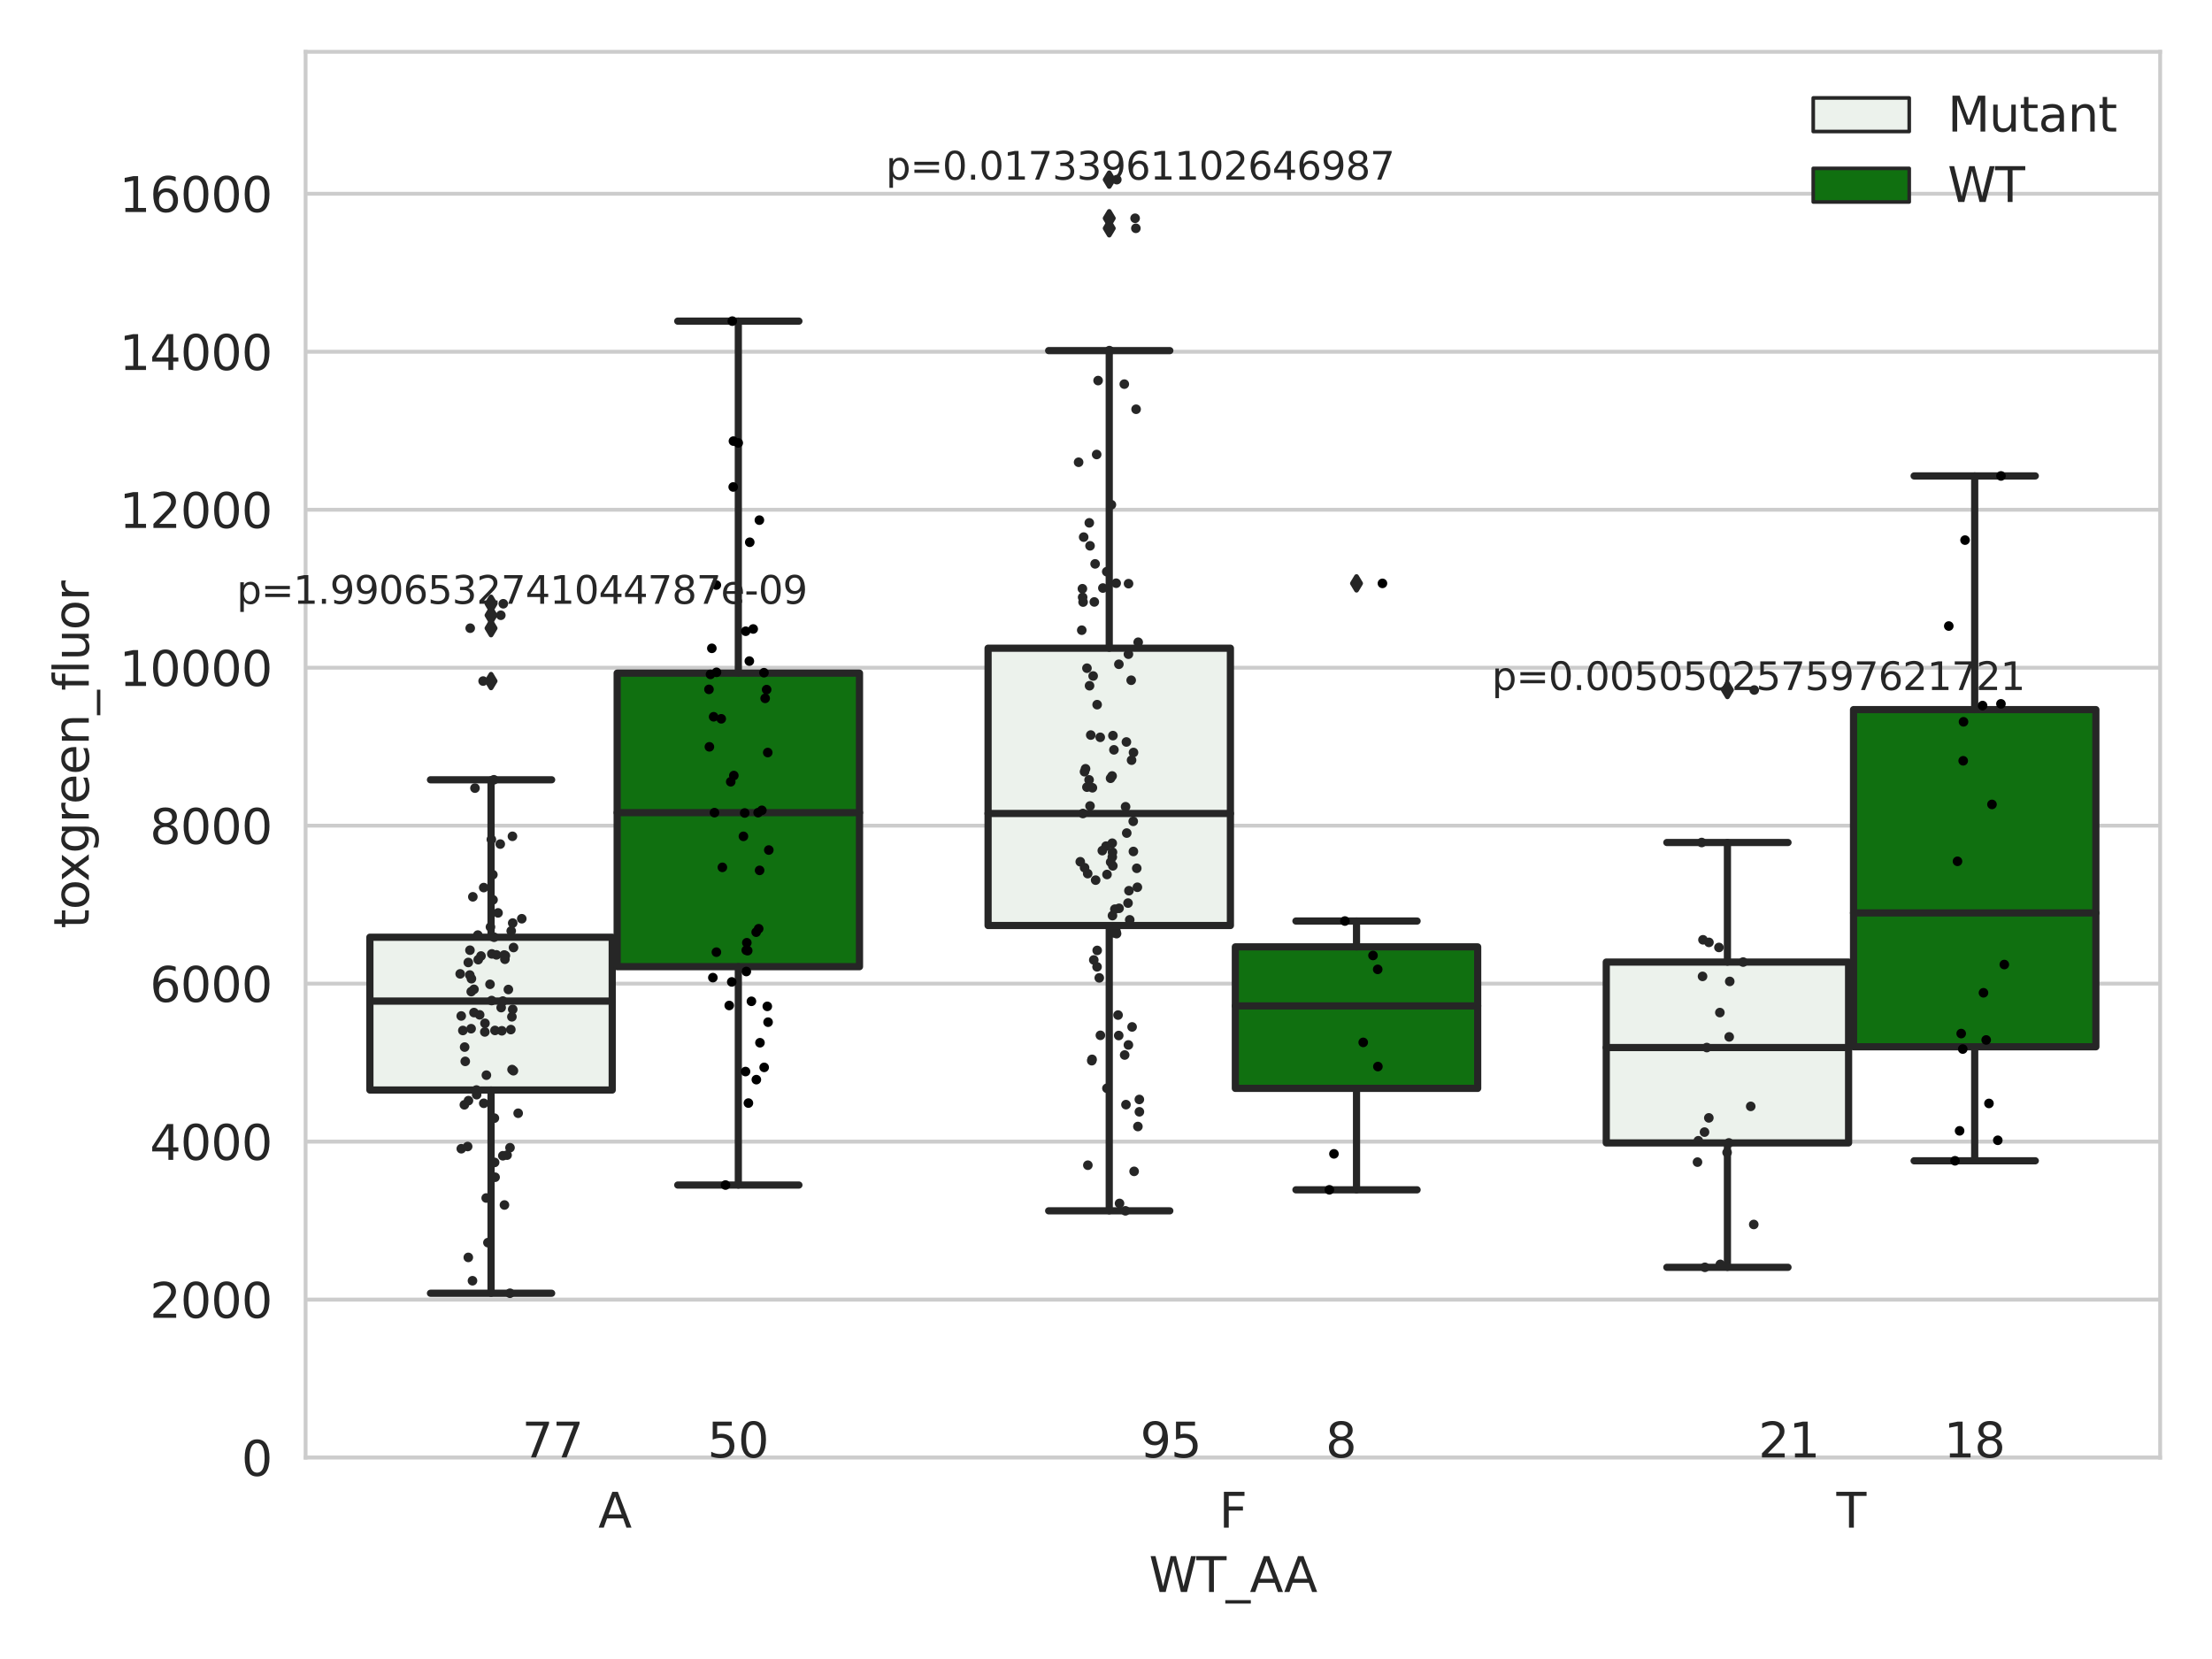 <?xml version="1.0" encoding="utf-8" standalone="no"?>
<!DOCTYPE svg PUBLIC "-//W3C//DTD SVG 1.1//EN"
  "http://www.w3.org/Graphics/SVG/1.1/DTD/svg11.dtd">
<svg xmlns:xlink="http://www.w3.org/1999/xlink" width="460.8pt" height="345.6pt" viewBox="0 0 460.8 345.6" xmlns="http://www.w3.org/2000/svg" version="1.1">
 <defs>
  <style type="text/css">*{stroke-linejoin: round; stroke-linecap: butt}</style>
 </defs>
 <g id="figure_1">
  <g id="patch_1">
   <path d="M 0 345.6 
L 460.8 345.6 
L 460.8 0 
L 0 0 
z
" style="fill: #ffffff"/>
  </g>
  <g id="axes_1">
   <g id="patch_2">
    <path d="M 63.661 303.64 
L 450 303.64 
L 450 10.8 
L 63.661 10.8 
z
" style="fill: #ffffff"/>
   </g>
   <g id="matplotlib.axis_1">
    <g id="xtick_1">
     <g id="text_1">
      <!-- A -->
      <g style="fill: #262626" transform="translate(124.631 318.238)scale(0.1 -0.1)">
       <defs>
        <path id="DejaVuSans-41" d="M 2188 4044 
L 1331 1722 
L 3047 1722 
L 2188 4044 
z
M 1831 4666 
L 2547 4666 
L 4325 0 
L 3669 0 
L 3244 1197 
L 1141 1197 
L 716 0 
L 50 0 
L 1831 4666 
z
" transform="scale(0.016)"/>
       </defs>
       <use xlink:href="#DejaVuSans-41"/>
      </g>
     </g>
    </g>
    <g id="xtick_2">
     <g id="text_2">
      <!-- F -->
      <g style="fill: #262626" transform="translate(253.955 318.238)scale(0.1 -0.1)">
       <defs>
        <path id="DejaVuSans-46" d="M 628 4666 
L 3309 4666 
L 3309 4134 
L 1259 4134 
L 1259 2759 
L 3109 2759 
L 3109 2228 
L 1259 2228 
L 1259 0 
L 628 0 
L 628 4666 
z
" transform="scale(0.016)"/>
       </defs>
       <use xlink:href="#DejaVuSans-46"/>
      </g>
     </g>
    </g>
    <g id="xtick_3">
     <g id="text_3">
      <!-- T -->
      <g style="fill: #262626" transform="translate(382.556 318.238)scale(0.1 -0.1)">
       <defs>
        <path id="DejaVuSans-54" d="M -19 4666 
L 3928 4666 
L 3928 4134 
L 2272 4134 
L 2272 0 
L 1638 0 
L 1638 4134 
L -19 4134 
L -19 4666 
z
" transform="scale(0.016)"/>
       </defs>
       <use xlink:href="#DejaVuSans-54"/>
      </g>
     </g>
    </g>
    <g id="text_4">
     <!-- WT_AA -->
     <g style="fill: #262626" transform="translate(239.355 331.638)scale(0.1 -0.1)">
      <defs>
       <path id="DejaVuSans-57" d="M 213 4666 
L 850 4666 
L 1831 722 
L 2809 4666 
L 3519 4666 
L 4500 722 
L 5478 4666 
L 6119 4666 
L 4947 0 
L 4153 0 
L 3169 4050 
L 2175 0 
L 1381 0 
L 213 4666 
z
" transform="scale(0.016)"/>
       <path id="DejaVuSans-5f" d="M 3263 -1063 
L 3263 -1509 
L -63 -1509 
L -63 -1063 
L 3263 -1063 
z
" transform="scale(0.016)"/>
      </defs>
      <use xlink:href="#DejaVuSans-57"/>
      <use xlink:href="#DejaVuSans-54" x="98.877"/>
      <use xlink:href="#DejaVuSans-5f" x="159.961"/>
      <use xlink:href="#DejaVuSans-41" x="209.961"/>
      <use xlink:href="#DejaVuSans-41" x="281.119"/>
     </g>
    </g>
   </g>
   <g id="matplotlib.axis_2">
    <g id="ytick_1">
     <g id="line2d_1">
      <path d="M 63.661 303.64 
L 450 303.64 
" clip-path="url(#p49d4e64961)" style="fill: none; stroke: #cccccc; stroke-width: 0.8; stroke-linecap: round"/>
     </g>
     <g id="text_5">
      <!-- 0 -->
      <g style="fill: #262626" transform="translate(50.299 307.439)scale(0.1 -0.1)">
       <defs>
        <path id="DejaVuSans-30" d="M 2034 4250 
Q 1547 4250 1301 3770 
Q 1056 3291 1056 2328 
Q 1056 1369 1301 889 
Q 1547 409 2034 409 
Q 2525 409 2770 889 
Q 3016 1369 3016 2328 
Q 3016 3291 2770 3770 
Q 2525 4250 2034 4250 
z
M 2034 4750 
Q 2819 4750 3233 4129 
Q 3647 3509 3647 2328 
Q 3647 1150 3233 529 
Q 2819 -91 2034 -91 
Q 1250 -91 836 529 
Q 422 1150 422 2328 
Q 422 3509 836 4129 
Q 1250 4750 2034 4750 
z
" transform="scale(0.016)"/>
       </defs>
       <use xlink:href="#DejaVuSans-30"/>
      </g>
     </g>
    </g>
    <g id="ytick_2">
     <g id="line2d_2">
      <path d="M 63.661 270.73 
L 450 270.73 
" clip-path="url(#p49d4e64961)" style="fill: none; stroke: #cccccc; stroke-width: 0.8; stroke-linecap: round"/>
     </g>
     <g id="text_6">
      <!-- 2000 -->
      <g style="fill: #262626" transform="translate(31.211 274.53)scale(0.1 -0.1)">
       <defs>
        <path id="DejaVuSans-32" d="M 1228 531 
L 3431 531 
L 3431 0 
L 469 0 
L 469 531 
Q 828 903 1448 1529 
Q 2069 2156 2228 2338 
Q 2531 2678 2651 2914 
Q 2772 3150 2772 3378 
Q 2772 3750 2511 3984 
Q 2250 4219 1831 4219 
Q 1534 4219 1204 4116 
Q 875 4013 500 3803 
L 500 4441 
Q 881 4594 1212 4672 
Q 1544 4750 1819 4750 
Q 2544 4750 2975 4387 
Q 3406 4025 3406 3419 
Q 3406 3131 3298 2873 
Q 3191 2616 2906 2266 
Q 2828 2175 2409 1742 
Q 1991 1309 1228 531 
z
" transform="scale(0.016)"/>
       </defs>
       <use xlink:href="#DejaVuSans-32"/>
       <use xlink:href="#DejaVuSans-30" x="63.623"/>
       <use xlink:href="#DejaVuSans-30" x="127.246"/>
       <use xlink:href="#DejaVuSans-30" x="190.869"/>
      </g>
     </g>
    </g>
    <g id="ytick_3">
     <g id="line2d_3">
      <path d="M 63.661 237.821 
L 450 237.821 
" clip-path="url(#p49d4e64961)" style="fill: none; stroke: #cccccc; stroke-width: 0.8; stroke-linecap: round"/>
     </g>
     <g id="text_7">
      <!-- 4000 -->
      <g style="fill: #262626" transform="translate(31.211 241.62)scale(0.1 -0.1)">
       <defs>
        <path id="DejaVuSans-34" d="M 2419 4116 
L 825 1625 
L 2419 1625 
L 2419 4116 
z
M 2253 4666 
L 3047 4666 
L 3047 1625 
L 3713 1625 
L 3713 1100 
L 3047 1100 
L 3047 0 
L 2419 0 
L 2419 1100 
L 313 1100 
L 313 1709 
L 2253 4666 
z
" transform="scale(0.016)"/>
       </defs>
       <use xlink:href="#DejaVuSans-34"/>
       <use xlink:href="#DejaVuSans-30" x="63.623"/>
       <use xlink:href="#DejaVuSans-30" x="127.246"/>
       <use xlink:href="#DejaVuSans-30" x="190.869"/>
      </g>
     </g>
    </g>
    <g id="ytick_4">
     <g id="line2d_4">
      <path d="M 63.661 204.911 
L 450 204.911 
" clip-path="url(#p49d4e64961)" style="fill: none; stroke: #cccccc; stroke-width: 0.8; stroke-linecap: round"/>
     </g>
     <g id="text_8">
      <!-- 6000 -->
      <g style="fill: #262626" transform="translate(31.211 208.711)scale(0.1 -0.1)">
       <defs>
        <path id="DejaVuSans-36" d="M 2113 2584 
Q 1688 2584 1439 2293 
Q 1191 2003 1191 1497 
Q 1191 994 1439 701 
Q 1688 409 2113 409 
Q 2538 409 2786 701 
Q 3034 994 3034 1497 
Q 3034 2003 2786 2293 
Q 2538 2584 2113 2584 
z
M 3366 4563 
L 3366 3988 
Q 3128 4100 2886 4159 
Q 2644 4219 2406 4219 
Q 1781 4219 1451 3797 
Q 1122 3375 1075 2522 
Q 1259 2794 1537 2939 
Q 1816 3084 2150 3084 
Q 2853 3084 3261 2657 
Q 3669 2231 3669 1497 
Q 3669 778 3244 343 
Q 2819 -91 2113 -91 
Q 1303 -91 875 529 
Q 447 1150 447 2328 
Q 447 3434 972 4092 
Q 1497 4750 2381 4750 
Q 2619 4750 2861 4703 
Q 3103 4656 3366 4563 
z
" transform="scale(0.016)"/>
       </defs>
       <use xlink:href="#DejaVuSans-36"/>
       <use xlink:href="#DejaVuSans-30" x="63.623"/>
       <use xlink:href="#DejaVuSans-30" x="127.246"/>
       <use xlink:href="#DejaVuSans-30" x="190.869"/>
      </g>
     </g>
    </g>
    <g id="ytick_5">
     <g id="line2d_5">
      <path d="M 63.661 172.002 
L 450 172.002 
" clip-path="url(#p49d4e64961)" style="fill: none; stroke: #cccccc; stroke-width: 0.8; stroke-linecap: round"/>
     </g>
     <g id="text_9">
      <!-- 8000 -->
      <g style="fill: #262626" transform="translate(31.211 175.801)scale(0.1 -0.1)">
       <defs>
        <path id="DejaVuSans-38" d="M 2034 2216 
Q 1584 2216 1326 1975 
Q 1069 1734 1069 1313 
Q 1069 891 1326 650 
Q 1584 409 2034 409 
Q 2484 409 2743 651 
Q 3003 894 3003 1313 
Q 3003 1734 2745 1975 
Q 2488 2216 2034 2216 
z
M 1403 2484 
Q 997 2584 770 2862 
Q 544 3141 544 3541 
Q 544 4100 942 4425 
Q 1341 4750 2034 4750 
Q 2731 4750 3128 4425 
Q 3525 4100 3525 3541 
Q 3525 3141 3298 2862 
Q 3072 2584 2669 2484 
Q 3125 2378 3379 2068 
Q 3634 1759 3634 1313 
Q 3634 634 3220 271 
Q 2806 -91 2034 -91 
Q 1263 -91 848 271 
Q 434 634 434 1313 
Q 434 1759 690 2068 
Q 947 2378 1403 2484 
z
M 1172 3481 
Q 1172 3119 1398 2916 
Q 1625 2713 2034 2713 
Q 2441 2713 2670 2916 
Q 2900 3119 2900 3481 
Q 2900 3844 2670 4047 
Q 2441 4250 2034 4250 
Q 1625 4250 1398 4047 
Q 1172 3844 1172 3481 
z
" transform="scale(0.016)"/>
       </defs>
       <use xlink:href="#DejaVuSans-38"/>
       <use xlink:href="#DejaVuSans-30" x="63.623"/>
       <use xlink:href="#DejaVuSans-30" x="127.246"/>
       <use xlink:href="#DejaVuSans-30" x="190.869"/>
      </g>
     </g>
    </g>
    <g id="ytick_6">
     <g id="line2d_6">
      <path d="M 63.661 139.092 
L 450 139.092 
" clip-path="url(#p49d4e64961)" style="fill: none; stroke: #cccccc; stroke-width: 0.8; stroke-linecap: round"/>
     </g>
     <g id="text_10">
      <!-- 10000 -->
      <g style="fill: #262626" transform="translate(24.849 142.892)scale(0.1 -0.1)">
       <defs>
        <path id="DejaVuSans-31" d="M 794 531 
L 1825 531 
L 1825 4091 
L 703 3866 
L 703 4441 
L 1819 4666 
L 2450 4666 
L 2450 531 
L 3481 531 
L 3481 0 
L 794 0 
L 794 531 
z
" transform="scale(0.016)"/>
       </defs>
       <use xlink:href="#DejaVuSans-31"/>
       <use xlink:href="#DejaVuSans-30" x="63.623"/>
       <use xlink:href="#DejaVuSans-30" x="127.246"/>
       <use xlink:href="#DejaVuSans-30" x="190.869"/>
       <use xlink:href="#DejaVuSans-30" x="254.492"/>
      </g>
     </g>
    </g>
    <g id="ytick_7">
     <g id="line2d_7">
      <path d="M 63.661 106.183 
L 450 106.183 
" clip-path="url(#p49d4e64961)" style="fill: none; stroke: #cccccc; stroke-width: 0.8; stroke-linecap: round"/>
     </g>
     <g id="text_11">
      <!-- 12000 -->
      <g style="fill: #262626" transform="translate(24.849 109.982)scale(0.1 -0.1)">
       <use xlink:href="#DejaVuSans-31"/>
       <use xlink:href="#DejaVuSans-32" x="63.623"/>
       <use xlink:href="#DejaVuSans-30" x="127.246"/>
       <use xlink:href="#DejaVuSans-30" x="190.869"/>
       <use xlink:href="#DejaVuSans-30" x="254.492"/>
      </g>
     </g>
    </g>
    <g id="ytick_8">
     <g id="line2d_8">
      <path d="M 63.661 73.273 
L 450 73.273 
" clip-path="url(#p49d4e64961)" style="fill: none; stroke: #cccccc; stroke-width: 0.8; stroke-linecap: round"/>
     </g>
     <g id="text_12">
      <!-- 14000 -->
      <g style="fill: #262626" transform="translate(24.849 77.072)scale(0.1 -0.1)">
       <use xlink:href="#DejaVuSans-31"/>
       <use xlink:href="#DejaVuSans-34" x="63.623"/>
       <use xlink:href="#DejaVuSans-30" x="127.246"/>
       <use xlink:href="#DejaVuSans-30" x="190.869"/>
       <use xlink:href="#DejaVuSans-30" x="254.492"/>
      </g>
     </g>
    </g>
    <g id="ytick_9">
     <g id="line2d_9">
      <path d="M 63.661 40.364 
L 450 40.364 
" clip-path="url(#p49d4e64961)" style="fill: none; stroke: #cccccc; stroke-width: 0.8; stroke-linecap: round"/>
     </g>
     <g id="text_13">
      <!-- 16000 -->
      <g style="fill: #262626" transform="translate(24.849 44.163)scale(0.1 -0.1)">
       <use xlink:href="#DejaVuSans-31"/>
       <use xlink:href="#DejaVuSans-36" x="63.623"/>
       <use xlink:href="#DejaVuSans-30" x="127.246"/>
       <use xlink:href="#DejaVuSans-30" x="190.869"/>
       <use xlink:href="#DejaVuSans-30" x="254.492"/>
      </g>
     </g>
    </g>
    <g id="text_14">
     <!-- toxgreen_fluor -->
     <g style="fill: #262626" transform="translate(18.491 193.415)rotate(-90)scale(0.1 -0.1)">
      <defs>
       <path id="DejaVuSans-74" d="M 1172 4494 
L 1172 3500 
L 2356 3500 
L 2356 3053 
L 1172 3053 
L 1172 1153 
Q 1172 725 1289 603 
Q 1406 481 1766 481 
L 2356 481 
L 2356 0 
L 1766 0 
Q 1100 0 847 248 
Q 594 497 594 1153 
L 594 3053 
L 172 3053 
L 172 3500 
L 594 3500 
L 594 4494 
L 1172 4494 
z
" transform="scale(0.016)"/>
       <path id="DejaVuSans-6f" d="M 1959 3097 
Q 1497 3097 1228 2736 
Q 959 2375 959 1747 
Q 959 1119 1226 758 
Q 1494 397 1959 397 
Q 2419 397 2687 759 
Q 2956 1122 2956 1747 
Q 2956 2369 2687 2733 
Q 2419 3097 1959 3097 
z
M 1959 3584 
Q 2709 3584 3137 3096 
Q 3566 2609 3566 1747 
Q 3566 888 3137 398 
Q 2709 -91 1959 -91 
Q 1206 -91 779 398 
Q 353 888 353 1747 
Q 353 2609 779 3096 
Q 1206 3584 1959 3584 
z
" transform="scale(0.016)"/>
       <path id="DejaVuSans-78" d="M 3513 3500 
L 2247 1797 
L 3578 0 
L 2900 0 
L 1881 1375 
L 863 0 
L 184 0 
L 1544 1831 
L 300 3500 
L 978 3500 
L 1906 2253 
L 2834 3500 
L 3513 3500 
z
" transform="scale(0.016)"/>
       <path id="DejaVuSans-67" d="M 2906 1791 
Q 2906 2416 2648 2759 
Q 2391 3103 1925 3103 
Q 1463 3103 1205 2759 
Q 947 2416 947 1791 
Q 947 1169 1205 825 
Q 1463 481 1925 481 
Q 2391 481 2648 825 
Q 2906 1169 2906 1791 
z
M 3481 434 
Q 3481 -459 3084 -895 
Q 2688 -1331 1869 -1331 
Q 1566 -1331 1297 -1286 
Q 1028 -1241 775 -1147 
L 775 -588 
Q 1028 -725 1275 -790 
Q 1522 -856 1778 -856 
Q 2344 -856 2625 -561 
Q 2906 -266 2906 331 
L 2906 616 
Q 2728 306 2450 153 
Q 2172 0 1784 0 
Q 1141 0 747 490 
Q 353 981 353 1791 
Q 353 2603 747 3093 
Q 1141 3584 1784 3584 
Q 2172 3584 2450 3431 
Q 2728 3278 2906 2969 
L 2906 3500 
L 3481 3500 
L 3481 434 
z
" transform="scale(0.016)"/>
       <path id="DejaVuSans-72" d="M 2631 2963 
Q 2534 3019 2420 3045 
Q 2306 3072 2169 3072 
Q 1681 3072 1420 2755 
Q 1159 2438 1159 1844 
L 1159 0 
L 581 0 
L 581 3500 
L 1159 3500 
L 1159 2956 
Q 1341 3275 1631 3429 
Q 1922 3584 2338 3584 
Q 2397 3584 2469 3576 
Q 2541 3569 2628 3553 
L 2631 2963 
z
" transform="scale(0.016)"/>
       <path id="DejaVuSans-65" d="M 3597 1894 
L 3597 1613 
L 953 1613 
Q 991 1019 1311 708 
Q 1631 397 2203 397 
Q 2534 397 2845 478 
Q 3156 559 3463 722 
L 3463 178 
Q 3153 47 2828 -22 
Q 2503 -91 2169 -91 
Q 1331 -91 842 396 
Q 353 884 353 1716 
Q 353 2575 817 3079 
Q 1281 3584 2069 3584 
Q 2775 3584 3186 3129 
Q 3597 2675 3597 1894 
z
M 3022 2063 
Q 3016 2534 2758 2815 
Q 2500 3097 2075 3097 
Q 1594 3097 1305 2825 
Q 1016 2553 972 2059 
L 3022 2063 
z
" transform="scale(0.016)"/>
       <path id="DejaVuSans-6e" d="M 3513 2113 
L 3513 0 
L 2938 0 
L 2938 2094 
Q 2938 2591 2744 2837 
Q 2550 3084 2163 3084 
Q 1697 3084 1428 2787 
Q 1159 2491 1159 1978 
L 1159 0 
L 581 0 
L 581 3500 
L 1159 3500 
L 1159 2956 
Q 1366 3272 1645 3428 
Q 1925 3584 2291 3584 
Q 2894 3584 3203 3211 
Q 3513 2838 3513 2113 
z
" transform="scale(0.016)"/>
       <path id="DejaVuSans-66" d="M 2375 4863 
L 2375 4384 
L 1825 4384 
Q 1516 4384 1395 4259 
Q 1275 4134 1275 3809 
L 1275 3500 
L 2222 3500 
L 2222 3053 
L 1275 3053 
L 1275 0 
L 697 0 
L 697 3053 
L 147 3053 
L 147 3500 
L 697 3500 
L 697 3744 
Q 697 4328 969 4595 
Q 1241 4863 1831 4863 
L 2375 4863 
z
" transform="scale(0.016)"/>
       <path id="DejaVuSans-6c" d="M 603 4863 
L 1178 4863 
L 1178 0 
L 603 0 
L 603 4863 
z
" transform="scale(0.016)"/>
       <path id="DejaVuSans-75" d="M 544 1381 
L 544 3500 
L 1119 3500 
L 1119 1403 
Q 1119 906 1312 657 
Q 1506 409 1894 409 
Q 2359 409 2629 706 
Q 2900 1003 2900 1516 
L 2900 3500 
L 3475 3500 
L 3475 0 
L 2900 0 
L 2900 538 
Q 2691 219 2414 64 
Q 2138 -91 1772 -91 
Q 1169 -91 856 284 
Q 544 659 544 1381 
z
M 1991 3584 
L 1991 3584 
z
" transform="scale(0.016)"/>
      </defs>
      <use xlink:href="#DejaVuSans-74"/>
      <use xlink:href="#DejaVuSans-6f" x="39.209"/>
      <use xlink:href="#DejaVuSans-78" x="97.266"/>
      <use xlink:href="#DejaVuSans-67" x="156.445"/>
      <use xlink:href="#DejaVuSans-72" x="219.922"/>
      <use xlink:href="#DejaVuSans-65" x="258.785"/>
      <use xlink:href="#DejaVuSans-65" x="320.309"/>
      <use xlink:href="#DejaVuSans-6e" x="381.832"/>
      <use xlink:href="#DejaVuSans-5f" x="445.211"/>
      <use xlink:href="#DejaVuSans-66" x="495.211"/>
      <use xlink:href="#DejaVuSans-6c" x="530.416"/>
      <use xlink:href="#DejaVuSans-75" x="558.199"/>
      <use xlink:href="#DejaVuSans-6f" x="621.578"/>
      <use xlink:href="#DejaVuSans-72" x="682.76"/>
     </g>
    </g>
   </g>
   <g id="patch_3">
    <path d="M 77.054 227.072 
L 127.536 227.072 
L 127.536 195.239 
L 77.054 195.239 
L 77.054 227.072 
z
" clip-path="url(#p49d4e64961)" style="fill: #ecf2ec; stroke: #262626; stroke-width: 1.5; stroke-linejoin: miter"/>
   </g>
   <g id="patch_4">
    <path d="M 128.566 201.375 
L 179.048 201.375 
L 179.048 140.224 
L 128.566 140.224 
L 128.566 201.375 
z
" clip-path="url(#p49d4e64961)" style="fill: #107010; stroke: #262626; stroke-width: 1.5; stroke-linejoin: miter"/>
   </g>
   <g id="patch_5">
    <path d="M 205.834 192.804 
L 256.316 192.804 
L 256.316 135.032 
L 205.834 135.032 
L 205.834 192.804 
z
" clip-path="url(#p49d4e64961)" style="fill: #ecf2ec; stroke: #262626; stroke-width: 1.5; stroke-linejoin: miter"/>
   </g>
   <g id="patch_6">
    <path d="M 257.346 226.73 
L 307.827 226.73 
L 307.827 197.252 
L 257.346 197.252 
L 257.346 226.73 
z
" clip-path="url(#p49d4e64961)" style="fill: #107010; stroke: #262626; stroke-width: 1.5; stroke-linejoin: miter"/>
   </g>
   <g id="patch_7">
    <path d="M 334.613 238.09 
L 385.095 238.09 
L 385.095 200.418 
L 334.613 200.418 
L 334.613 238.09 
z
" clip-path="url(#p49d4e64961)" style="fill: #ecf2ec; stroke: #262626; stroke-width: 1.5; stroke-linejoin: miter"/>
   </g>
   <g id="patch_8">
    <path d="M 386.125 218.062 
L 436.607 218.062 
L 436.607 147.827 
L 386.125 147.827 
L 386.125 218.062 
z
" clip-path="url(#p49d4e64961)" style="fill: #107010; stroke: #262626; stroke-width: 1.5; stroke-linejoin: miter"/>
   </g>
   <g id="patch_9">
    <path d="M 128.051 303.64 
L 128.051 303.64 
L 128.051 303.64 
L 128.051 303.64 
z
" clip-path="url(#p49d4e64961)" style="fill: #ecf2ec; stroke: #262626; stroke-width: 0.75; stroke-linejoin: miter"/>
   </g>
   <g id="patch_10">
    <path d="M 128.051 303.64 
L 128.051 303.64 
L 128.051 303.64 
L 128.051 303.64 
z
" clip-path="url(#p49d4e64961)" style="fill: #107010; stroke: #262626; stroke-width: 0.75; stroke-linejoin: miter"/>
   </g>
   <g id="PathCollection_1"/>
   <g id="PathCollection_2"/>
   <g id="line2d_10">
    <path d="M 102.295 227.072 
L 102.295 269.409 
" clip-path="url(#p49d4e64961)" style="fill: none; stroke: #262626; stroke-width: 1.5; stroke-linecap: round"/>
   </g>
   <g id="line2d_11">
    <path d="M 102.295 195.239 
L 102.295 162.443 
" clip-path="url(#p49d4e64961)" style="fill: none; stroke: #262626; stroke-width: 1.5; stroke-linecap: round"/>
   </g>
   <g id="line2d_12">
    <path d="M 89.675 269.409 
L 114.916 269.409 
" clip-path="url(#p49d4e64961)" style="fill: none; stroke: #262626; stroke-width: 1.5; stroke-linecap: round"/>
   </g>
   <g id="line2d_13">
    <path d="M 89.675 162.443 
L 114.916 162.443 
" clip-path="url(#p49d4e64961)" style="fill: none; stroke: #262626; stroke-width: 1.5; stroke-linecap: round"/>
   </g>
   <g id="line2d_14">
    <defs>
     <path id="mbe2e5bf3ab" d="M -0 1.414 
L 0.849 0 
L 0 -1.414 
L -0.849 -0 
z
" style="stroke: #262626; stroke-linejoin: miter"/>
    </defs>
    <g clip-path="url(#p49d4e64961)">
     <use xlink:href="#mbe2e5bf3ab" x="102.295" y="125.775" style="fill: #262626; stroke: #262626; stroke-linejoin: miter"/>
     <use xlink:href="#mbe2e5bf3ab" x="102.295" y="130.863" style="fill: #262626; stroke: #262626; stroke-linejoin: miter"/>
     <use xlink:href="#mbe2e5bf3ab" x="102.295" y="128.169" style="fill: #262626; stroke: #262626; stroke-linejoin: miter"/>
     <use xlink:href="#mbe2e5bf3ab" x="102.295" y="141.877" style="fill: #262626; stroke: #262626; stroke-linejoin: miter"/>
    </g>
   </g>
   <g id="line2d_15">
    <path d="M 153.807 201.375 
L 153.807 246.865 
" clip-path="url(#p49d4e64961)" style="fill: none; stroke: #262626; stroke-width: 1.5; stroke-linecap: round"/>
   </g>
   <g id="line2d_16">
    <path d="M 153.807 140.224 
L 153.807 66.898 
" clip-path="url(#p49d4e64961)" style="fill: none; stroke: #262626; stroke-width: 1.5; stroke-linecap: round"/>
   </g>
   <g id="line2d_17">
    <path d="M 141.187 246.865 
L 166.427 246.865 
" clip-path="url(#p49d4e64961)" style="fill: none; stroke: #262626; stroke-width: 1.5; stroke-linecap: round"/>
   </g>
   <g id="line2d_18">
    <path d="M 141.187 66.898 
L 166.427 66.898 
" clip-path="url(#p49d4e64961)" style="fill: none; stroke: #262626; stroke-width: 1.5; stroke-linecap: round"/>
   </g>
   <g id="line2d_19"/>
   <g id="line2d_20">
    <path d="M 231.075 192.804 
L 231.075 252.238 
" clip-path="url(#p49d4e64961)" style="fill: none; stroke: #262626; stroke-width: 1.5; stroke-linecap: round"/>
   </g>
   <g id="line2d_21">
    <path d="M 231.075 135.032 
L 231.075 73.038 
" clip-path="url(#p49d4e64961)" style="fill: none; stroke: #262626; stroke-width: 1.5; stroke-linecap: round"/>
   </g>
   <g id="line2d_22">
    <path d="M 218.454 252.238 
L 243.695 252.238 
" clip-path="url(#p49d4e64961)" style="fill: none; stroke: #262626; stroke-width: 1.5; stroke-linecap: round"/>
   </g>
   <g id="line2d_23">
    <path d="M 218.454 73.038 
L 243.695 73.038 
" clip-path="url(#p49d4e64961)" style="fill: none; stroke: #262626; stroke-width: 1.5; stroke-linecap: round"/>
   </g>
   <g id="line2d_24">
    <g clip-path="url(#p49d4e64961)">
     <use xlink:href="#mbe2e5bf3ab" x="231.075" y="45.467" style="fill: #262626; stroke: #262626; stroke-linejoin: miter"/>
     <use xlink:href="#mbe2e5bf3ab" x="231.075" y="47.56" style="fill: #262626; stroke: #262626; stroke-linejoin: miter"/>
     <use xlink:href="#mbe2e5bf3ab" x="231.075" y="37.422" style="fill: #262626; stroke: #262626; stroke-linejoin: miter"/>
    </g>
   </g>
   <g id="line2d_25">
    <path d="M 282.587 226.73 
L 282.587 247.861 
" clip-path="url(#p49d4e64961)" style="fill: none; stroke: #262626; stroke-width: 1.5; stroke-linecap: round"/>
   </g>
   <g id="line2d_26">
    <path d="M 282.587 197.252 
L 282.587 191.869 
" clip-path="url(#p49d4e64961)" style="fill: none; stroke: #262626; stroke-width: 1.5; stroke-linecap: round"/>
   </g>
   <g id="line2d_27">
    <path d="M 269.966 247.861 
L 295.207 247.861 
" clip-path="url(#p49d4e64961)" style="fill: none; stroke: #262626; stroke-width: 1.5; stroke-linecap: round"/>
   </g>
   <g id="line2d_28">
    <path d="M 269.966 191.869 
L 295.207 191.869 
" clip-path="url(#p49d4e64961)" style="fill: none; stroke: #262626; stroke-width: 1.5; stroke-linecap: round"/>
   </g>
   <g id="line2d_29">
    <g clip-path="url(#p49d4e64961)">
     <use xlink:href="#mbe2e5bf3ab" x="282.587" y="121.528" style="fill: #262626; stroke: #262626; stroke-linejoin: miter"/>
    </g>
   </g>
   <g id="line2d_30">
    <path d="M 359.854 238.09 
L 359.854 264.005 
" clip-path="url(#p49d4e64961)" style="fill: none; stroke: #262626; stroke-width: 1.5; stroke-linecap: round"/>
   </g>
   <g id="line2d_31">
    <path d="M 359.854 200.418 
L 359.854 175.509 
" clip-path="url(#p49d4e64961)" style="fill: none; stroke: #262626; stroke-width: 1.5; stroke-linecap: round"/>
   </g>
   <g id="line2d_32">
    <path d="M 347.234 264.005 
L 372.475 264.005 
" clip-path="url(#p49d4e64961)" style="fill: none; stroke: #262626; stroke-width: 1.5; stroke-linecap: round"/>
   </g>
   <g id="line2d_33">
    <path d="M 347.234 175.509 
L 372.475 175.509 
" clip-path="url(#p49d4e64961)" style="fill: none; stroke: #262626; stroke-width: 1.5; stroke-linecap: round"/>
   </g>
   <g id="line2d_34">
    <g clip-path="url(#p49d4e64961)">
     <use xlink:href="#mbe2e5bf3ab" x="359.854" y="143.743" style="fill: #262626; stroke: #262626; stroke-linejoin: miter"/>
    </g>
   </g>
   <g id="line2d_35">
    <path d="M 411.366 218.062 
L 411.366 241.815 
" clip-path="url(#p49d4e64961)" style="fill: none; stroke: #262626; stroke-width: 1.5; stroke-linecap: round"/>
   </g>
   <g id="line2d_36">
    <path d="M 411.366 147.827 
L 411.366 99.146 
" clip-path="url(#p49d4e64961)" style="fill: none; stroke: #262626; stroke-width: 1.5; stroke-linecap: round"/>
   </g>
   <g id="line2d_37">
    <path d="M 398.746 241.815 
L 423.987 241.815 
" clip-path="url(#p49d4e64961)" style="fill: none; stroke: #262626; stroke-width: 1.5; stroke-linecap: round"/>
   </g>
   <g id="line2d_38">
    <path d="M 398.746 99.146 
L 423.987 99.146 
" clip-path="url(#p49d4e64961)" style="fill: none; stroke: #262626; stroke-width: 1.5; stroke-linecap: round"/>
   </g>
   <g id="line2d_39"/>
   <g id="line2d_40">
    <path d="M 77.054 208.546 
L 127.536 208.546 
" clip-path="url(#p49d4e64961)" style="fill: none; stroke: #262626; stroke-width: 1.5; stroke-linecap: round"/>
   </g>
   <g id="line2d_41">
    <path d="M 128.566 169.289 
L 179.048 169.289 
" clip-path="url(#p49d4e64961)" style="fill: none; stroke: #262626; stroke-width: 1.5; stroke-linecap: round"/>
   </g>
   <g id="line2d_42">
    <path d="M 205.834 169.468 
L 256.316 169.468 
" clip-path="url(#p49d4e64961)" style="fill: none; stroke: #262626; stroke-width: 1.5; stroke-linecap: round"/>
   </g>
   <g id="line2d_43">
    <path d="M 257.346 209.542 
L 307.827 209.542 
" clip-path="url(#p49d4e64961)" style="fill: none; stroke: #262626; stroke-width: 1.5; stroke-linecap: round"/>
   </g>
   <g id="line2d_44">
    <path d="M 334.613 218.227 
L 385.095 218.227 
" clip-path="url(#p49d4e64961)" style="fill: none; stroke: #262626; stroke-width: 1.5; stroke-linecap: round"/>
   </g>
   <g id="line2d_45">
    <path d="M 386.125 190.179 
L 436.607 190.179 
" clip-path="url(#p49d4e64961)" style="fill: none; stroke: #262626; stroke-width: 1.5; stroke-linecap: round"/>
   </g>
   <g id="patch_11">
    <path d="M 63.661 303.64 
L 63.661 10.8 
" style="fill: none; stroke: #cccccc; stroke-width: 0.8; stroke-linejoin: miter; stroke-linecap: square"/>
   </g>
   <g id="patch_12">
    <path d="M 450 303.64 
L 450 10.8 
" style="fill: none; stroke: #cccccc; stroke-width: 0.8; stroke-linejoin: miter; stroke-linecap: square"/>
   </g>
   <g id="patch_13">
    <path d="M 63.661 303.64 
L 450 303.64 
" style="fill: none; stroke: #cccccc; stroke-width: 0.8; stroke-linejoin: miter; stroke-linecap: square"/>
   </g>
   <g id="patch_14">
    <path d="M 63.661 10.8 
L 450 10.8 
" style="fill: none; stroke: #cccccc; stroke-width: 0.8; stroke-linejoin: miter; stroke-linecap: square"/>
   </g>
   <g id="PathCollection_3">
    <defs>
     <path id="C0_0_e71553ff20" d="M 0 1 
C 0.265 1 0.52 0.895 0.707 0.707 
C 0.895 0.52 1 0.265 1 -0 
C 1 -0.265 0.895 -0.52 0.707 -0.707 
C 0.52 -0.895 0.265 -1 0 -1 
C -0.265 -1 -0.52 -0.895 -0.707 -0.707 
C -0.895 -0.52 -1 -0.265 -1 0 
C -1 0.265 -0.895 0.52 -0.707 0.707 
C -0.52 0.895 -0.265 1 0 1 
z
"/>
    </defs>
    <g clip-path="url(#p49d4e64961)">
     <use xlink:href="#C0_0_e71553ff20" x="98.74" y="206.095" style="fill: #262626"/>
    </g>
    <g clip-path="url(#p49d4e64961)">
     <use xlink:href="#C0_0_e71553ff20" x="97.868" y="203.114" style="fill: #262626"/>
    </g>
    <g clip-path="url(#p49d4e64961)">
     <use xlink:href="#C0_0_e71553ff20" x="104.403" y="209.903" style="fill: #262626"/>
    </g>
    <g clip-path="url(#p49d4e64961)">
     <use xlink:href="#C0_0_e71553ff20" x="96.736" y="230.152" style="fill: #262626"/>
    </g>
    <g clip-path="url(#p49d4e64961)">
     <use xlink:href="#C0_0_e71553ff20" x="101.029" y="213.173" style="fill: #262626"/>
    </g>
    <g clip-path="url(#p49d4e64961)">
     <use xlink:href="#C0_0_e71553ff20" x="103.139" y="245.236" style="fill: #262626"/>
    </g>
    <g clip-path="url(#p49d4e64961)">
     <use xlink:href="#C0_0_e71553ff20" x="102.881" y="162.443" style="fill: #262626"/>
    </g>
    <g clip-path="url(#p49d4e64961)">
     <use xlink:href="#C0_0_e71553ff20" x="106.415" y="214.481" style="fill: #262626"/>
    </g>
    <g clip-path="url(#p49d4e64961)">
     <use xlink:href="#C0_0_e71553ff20" x="103.749" y="190.173" style="fill: #262626"/>
    </g>
    <g clip-path="url(#p49d4e64961)">
     <use xlink:href="#C0_0_e71553ff20" x="107.943" y="231.907" style="fill: #262626"/>
    </g>
    <g clip-path="url(#p49d4e64961)">
     <use xlink:href="#C0_0_e71553ff20" x="96.421" y="214.67" style="fill: #262626"/>
    </g>
    <g clip-path="url(#p49d4e64961)">
     <use xlink:href="#C0_0_e71553ff20" x="96.793" y="218.128" style="fill: #262626"/>
    </g>
    <g clip-path="url(#p49d4e64961)">
     <use xlink:href="#C0_0_e71553ff20" x="105.182" y="199.83" style="fill: #262626"/>
    </g>
    <g clip-path="url(#p49d4e64961)">
     <use xlink:href="#C0_0_e71553ff20" x="104.842" y="125.775" style="fill: #262626"/>
    </g>
    <g clip-path="url(#p49d4e64961)">
     <use xlink:href="#C0_0_e71553ff20" x="106.976" y="197.388" style="fill: #262626"/>
    </g>
    <g clip-path="url(#p49d4e64961)">
     <use xlink:href="#C0_0_e71553ff20" x="96.082" y="211.645" style="fill: #262626"/>
    </g>
    <g clip-path="url(#p49d4e64961)">
     <use xlink:href="#C0_0_e71553ff20" x="97.955" y="130.863" style="fill: #262626"/>
    </g>
    <g clip-path="url(#p49d4e64961)">
     <use xlink:href="#C0_0_e71553ff20" x="103.115" y="214.658" style="fill: #262626"/>
    </g>
    <g clip-path="url(#p49d4e64961)">
     <use xlink:href="#C0_0_e71553ff20" x="97.59" y="229.283" style="fill: #262626"/>
    </g>
    <g clip-path="url(#p49d4e64961)">
     <use xlink:href="#C0_0_e71553ff20" x="106.807" y="210.272" style="fill: #262626"/>
    </g>
    <g clip-path="url(#p49d4e64961)">
     <use xlink:href="#C0_0_e71553ff20" x="98.427" y="266.803" style="fill: #262626"/>
    </g>
    <g clip-path="url(#p49d4e64961)">
     <use xlink:href="#C0_0_e71553ff20" x="98.74" y="210.937" style="fill: #262626"/>
    </g>
    <g clip-path="url(#p49d4e64961)">
     <use xlink:href="#C0_0_e71553ff20" x="101.285" y="249.566" style="fill: #262626"/>
    </g>
    <g clip-path="url(#p49d4e64961)">
     <use xlink:href="#C0_0_e71553ff20" x="99.294" y="228.043" style="fill: #262626"/>
    </g>
    <g clip-path="url(#p49d4e64961)">
     <use xlink:href="#C0_0_e71553ff20" x="106.753" y="174.218" style="fill: #262626"/>
    </g>
    <g clip-path="url(#p49d4e64961)">
     <use xlink:href="#C0_0_e71553ff20" x="102.079" y="205.047" style="fill: #262626"/>
    </g>
    <g clip-path="url(#p49d4e64961)">
     <use xlink:href="#C0_0_e71553ff20" x="102.36" y="174.875" style="fill: #262626"/>
    </g>
    <g clip-path="url(#p49d4e64961)">
     <use xlink:href="#C0_0_e71553ff20" x="104.752" y="208.546" style="fill: #262626"/>
    </g>
    <g clip-path="url(#p49d4e64961)">
     <use xlink:href="#C0_0_e71553ff20" x="108.695" y="191.39" style="fill: #262626"/>
    </g>
    <g clip-path="url(#p49d4e64961)">
     <use xlink:href="#C0_0_e71553ff20" x="105.904" y="206.132" style="fill: #262626"/>
    </g>
    <g clip-path="url(#p49d4e64961)">
     <use xlink:href="#C0_0_e71553ff20" x="99.256" y="227.072" style="fill: #262626"/>
    </g>
    <g clip-path="url(#p49d4e64961)">
     <use xlink:href="#C0_0_e71553ff20" x="102.991" y="232.928" style="fill: #262626"/>
    </g>
    <g clip-path="url(#p49d4e64961)">
     <use xlink:href="#C0_0_e71553ff20" x="96.096" y="239.302" style="fill: #262626"/>
    </g>
    <g clip-path="url(#p49d4e64961)">
     <use xlink:href="#C0_0_e71553ff20" x="100.768" y="184.899" style="fill: #262626"/>
    </g>
    <g clip-path="url(#p49d4e64961)">
     <use xlink:href="#C0_0_e71553ff20" x="104.328" y="128.169" style="fill: #262626"/>
    </g>
    <g clip-path="url(#p49d4e64961)">
     <use xlink:href="#C0_0_e71553ff20" x="106.234" y="269.409" style="fill: #262626"/>
    </g>
    <g clip-path="url(#p49d4e64961)">
     <use xlink:href="#C0_0_e71553ff20" x="97.9" y="197.947" style="fill: #262626"/>
    </g>
    <g clip-path="url(#p49d4e64961)">
     <use xlink:href="#C0_0_e71553ff20" x="104.213" y="175.835" style="fill: #262626"/>
    </g>
    <g clip-path="url(#p49d4e64961)">
     <use xlink:href="#C0_0_e71553ff20" x="105.03" y="198.949" style="fill: #262626"/>
    </g>
    <g clip-path="url(#p49d4e64961)">
     <use xlink:href="#C0_0_e71553ff20" x="95.864" y="202.873" style="fill: #262626"/>
    </g>
    <g clip-path="url(#p49d4e64961)">
     <use xlink:href="#C0_0_e71553ff20" x="98.502" y="186.823" style="fill: #262626"/>
    </g>
    <g clip-path="url(#p49d4e64961)">
     <use xlink:href="#C0_0_e71553ff20" x="102.672" y="182.211" style="fill: #262626"/>
    </g>
    <g clip-path="url(#p49d4e64961)">
     <use xlink:href="#C0_0_e71553ff20" x="106.243" y="239.085" style="fill: #262626"/>
    </g>
    <g clip-path="url(#p49d4e64961)">
     <use xlink:href="#C0_0_e71553ff20" x="106.954" y="223.056" style="fill: #262626"/>
    </g>
    <g clip-path="url(#p49d4e64961)">
     <use xlink:href="#C0_0_e71553ff20" x="106.495" y="193.935" style="fill: #262626"/>
    </g>
    <g clip-path="url(#p49d4e64961)">
     <use xlink:href="#C0_0_e71553ff20" x="106.636" y="211.818" style="fill: #262626"/>
    </g>
    <g clip-path="url(#p49d4e64961)">
     <use xlink:href="#C0_0_e71553ff20" x="102.927" y="195.239" style="fill: #262626"/>
    </g>
    <g clip-path="url(#p49d4e64961)">
     <use xlink:href="#C0_0_e71553ff20" x="103.42" y="198.917" style="fill: #262626"/>
    </g>
    <g clip-path="url(#p49d4e64961)">
     <use xlink:href="#C0_0_e71553ff20" x="102.414" y="208.435" style="fill: #262626"/>
    </g>
    <g clip-path="url(#p49d4e64961)">
     <use xlink:href="#C0_0_e71553ff20" x="104.753" y="240.763" style="fill: #262626"/>
    </g>
    <g clip-path="url(#p49d4e64961)">
     <use xlink:href="#C0_0_e71553ff20" x="102.17" y="193.11" style="fill: #262626"/>
    </g>
    <g clip-path="url(#p49d4e64961)">
     <use xlink:href="#C0_0_e71553ff20" x="106.671" y="222.809" style="fill: #262626"/>
    </g>
    <g clip-path="url(#p49d4e64961)">
     <use xlink:href="#C0_0_e71553ff20" x="99.924" y="211.412" style="fill: #262626"/>
    </g>
    <g clip-path="url(#p49d4e64961)">
     <use xlink:href="#C0_0_e71553ff20" x="100.644" y="141.877" style="fill: #262626"/>
    </g>
    <g clip-path="url(#p49d4e64961)">
     <use xlink:href="#C0_0_e71553ff20" x="97.554" y="200.502" style="fill: #262626"/>
    </g>
    <g clip-path="url(#p49d4e64961)">
     <use xlink:href="#C0_0_e71553ff20" x="105.281" y="199.083" style="fill: #262626"/>
    </g>
    <g clip-path="url(#p49d4e64961)">
     <use xlink:href="#C0_0_e71553ff20" x="102.708" y="187.45" style="fill: #262626"/>
    </g>
    <g clip-path="url(#p49d4e64961)">
     <use xlink:href="#C0_0_e71553ff20" x="105.636" y="240.632" style="fill: #262626"/>
    </g>
    <g clip-path="url(#p49d4e64961)">
     <use xlink:href="#C0_0_e71553ff20" x="99.537" y="194.794" style="fill: #262626"/>
    </g>
    <g clip-path="url(#p49d4e64961)">
     <use xlink:href="#C0_0_e71553ff20" x="97.558" y="261.941" style="fill: #262626"/>
    </g>
    <g clip-path="url(#p49d4e64961)">
     <use xlink:href="#C0_0_e71553ff20" x="100.778" y="229.835" style="fill: #262626"/>
    </g>
    <g clip-path="url(#p49d4e64961)">
     <use xlink:href="#C0_0_e71553ff20" x="101.644" y="258.865" style="fill: #262626"/>
    </g>
    <g clip-path="url(#p49d4e64961)">
     <use xlink:href="#C0_0_e71553ff20" x="104.544" y="214.735" style="fill: #262626"/>
    </g>
    <g clip-path="url(#p49d4e64961)">
     <use xlink:href="#C0_0_e71553ff20" x="98.14" y="214.296" style="fill: #262626"/>
    </g>
    <g clip-path="url(#p49d4e64961)">
     <use xlink:href="#C0_0_e71553ff20" x="97.421" y="238.84" style="fill: #262626"/>
    </g>
    <g clip-path="url(#p49d4e64961)">
     <use xlink:href="#C0_0_e71553ff20" x="105.086" y="251.021" style="fill: #262626"/>
    </g>
    <g clip-path="url(#p49d4e64961)">
     <use xlink:href="#C0_0_e71553ff20" x="100.997" y="214.972" style="fill: #262626"/>
    </g>
    <g clip-path="url(#p49d4e64961)">
     <use xlink:href="#C0_0_e71553ff20" x="102.457" y="198.715" style="fill: #262626"/>
    </g>
    <g clip-path="url(#p49d4e64961)">
     <use xlink:href="#C0_0_e71553ff20" x="106.807" y="192.288" style="fill: #262626"/>
    </g>
    <g clip-path="url(#p49d4e64961)">
     <use xlink:href="#C0_0_e71553ff20" x="98.946" y="164.18" style="fill: #262626"/>
    </g>
    <g clip-path="url(#p49d4e64961)">
     <use xlink:href="#C0_0_e71553ff20" x="96.921" y="221.103" style="fill: #262626"/>
    </g>
    <g clip-path="url(#p49d4e64961)">
     <use xlink:href="#C0_0_e71553ff20" x="98.166" y="206.572" style="fill: #262626"/>
    </g>
    <g clip-path="url(#p49d4e64961)">
     <use xlink:href="#C0_0_e71553ff20" x="99.626" y="199.915" style="fill: #262626"/>
    </g>
    <g clip-path="url(#p49d4e64961)">
     <use xlink:href="#C0_0_e71553ff20" x="103.039" y="242.151" style="fill: #262626"/>
    </g>
    <g clip-path="url(#p49d4e64961)">
     <use xlink:href="#C0_0_e71553ff20" x="98.206" y="203.887" style="fill: #262626"/>
    </g>
    <g clip-path="url(#p49d4e64961)">
     <use xlink:href="#C0_0_e71553ff20" x="101.325" y="223.976" style="fill: #262626"/>
    </g>
    <g clip-path="url(#p49d4e64961)">
     <use xlink:href="#C0_0_e71553ff20" x="100.2" y="199.153" style="fill: #262626"/>
    </g>
   </g>
   <g id="PathCollection_4">
    <defs>
     <path id="C1_0_d692dd42cd" d="M 0 1 
C 0.265 1 0.52 0.895 0.707 0.707 
C 0.895 0.52 1 0.265 1 -0 
C 1 -0.265 0.895 -0.52 0.707 -0.707 
C 0.52 -0.895 0.265 -1 0 -1 
C -0.265 -1 -0.52 -0.895 -0.707 -0.707 
C -0.895 -0.52 -1 -0.265 -1 0 
C -1 0.265 -0.895 0.52 -0.707 0.707 
C -0.52 0.895 -0.265 1 0 1 
z
"/>
    </defs>
    <g clip-path="url(#p49d4e64961)">
     <use xlink:href="#C1_0_d692dd42cd" x="155.46" y="197.95"/>
    </g>
    <g clip-path="url(#p49d4e64961)">
     <use xlink:href="#C1_0_d692dd42cd" x="159.937" y="156.769"/>
    </g>
    <g clip-path="url(#p49d4e64961)">
     <use xlink:href="#C1_0_d692dd42cd" x="158.71" y="168.805"/>
    </g>
    <g clip-path="url(#p49d4e64961)">
     <use xlink:href="#C1_0_d692dd42cd" x="156.905" y="131.027"/>
    </g>
    <g clip-path="url(#p49d4e64961)">
     <use xlink:href="#C1_0_d692dd42cd" x="149.24" y="198.352"/>
    </g>
    <g clip-path="url(#p49d4e64961)">
     <use xlink:href="#C1_0_d692dd42cd" x="155.344" y="131.497"/>
    </g>
    <g clip-path="url(#p49d4e64961)">
     <use xlink:href="#C1_0_d692dd42cd" x="155.475" y="202.383"/>
    </g>
    <g clip-path="url(#p49d4e64961)">
     <use xlink:href="#C1_0_d692dd42cd" x="152.742" y="101.445"/>
    </g>
    <g clip-path="url(#p49d4e64961)">
     <use xlink:href="#C1_0_d692dd42cd" x="148.29" y="135.057"/>
    </g>
    <g clip-path="url(#p49d4e64961)">
     <use xlink:href="#C1_0_d692dd42cd" x="152.79" y="91.888"/>
    </g>
    <g clip-path="url(#p49d4e64961)">
     <use xlink:href="#C1_0_d692dd42cd" x="157.935" y="169.289"/>
    </g>
    <g clip-path="url(#p49d4e64961)">
     <use xlink:href="#C1_0_d692dd42cd" x="153.79" y="92.269"/>
    </g>
    <g clip-path="url(#p49d4e64961)">
     <use xlink:href="#C1_0_d692dd42cd" x="159.191" y="222.355"/>
    </g>
    <g clip-path="url(#p49d4e64961)">
     <use xlink:href="#C1_0_d692dd42cd" x="151.913" y="209.46"/>
    </g>
    <g clip-path="url(#p49d4e64961)">
     <use xlink:href="#C1_0_d692dd42cd" x="147.691" y="143.609"/>
    </g>
    <g clip-path="url(#p49d4e64961)">
     <use xlink:href="#C1_0_d692dd42cd" x="152.871" y="161.56"/>
    </g>
    <g clip-path="url(#p49d4e64961)">
     <use xlink:href="#C1_0_d692dd42cd" x="152.226" y="162.856"/>
    </g>
    <g clip-path="url(#p49d4e64961)">
     <use xlink:href="#C1_0_d692dd42cd" x="160.155" y="177.077"/>
    </g>
    <g clip-path="url(#p49d4e64961)">
     <use xlink:href="#C1_0_d692dd42cd" x="152.549" y="66.898"/>
    </g>
    <g clip-path="url(#p49d4e64961)">
     <use xlink:href="#C1_0_d692dd42cd" x="151.134" y="246.865"/>
    </g>
    <g clip-path="url(#p49d4e64961)">
     <use xlink:href="#C1_0_d692dd42cd" x="158.314" y="217.222"/>
    </g>
    <g clip-path="url(#p49d4e64961)">
     <use xlink:href="#C1_0_d692dd42cd" x="152.44" y="204.549"/>
    </g>
    <g clip-path="url(#p49d4e64961)">
     <use xlink:href="#C1_0_d692dd42cd" x="156.536" y="208.591"/>
    </g>
    <g clip-path="url(#p49d4e64961)">
     <use xlink:href="#C1_0_d692dd42cd" x="150.248" y="149.74"/>
    </g>
    <g clip-path="url(#p49d4e64961)">
     <use xlink:href="#C1_0_d692dd42cd" x="150.484" y="180.685"/>
    </g>
    <g clip-path="url(#p49d4e64961)">
     <use xlink:href="#C1_0_d692dd42cd" x="154.869" y="174.226"/>
    </g>
    <g clip-path="url(#p49d4e64961)">
     <use xlink:href="#C1_0_d692dd42cd" x="155.137" y="169.358"/>
    </g>
    <g clip-path="url(#p49d4e64961)">
     <use xlink:href="#C1_0_d692dd42cd" x="159.151" y="140.136"/>
    </g>
    <g clip-path="url(#p49d4e64961)">
     <use xlink:href="#C1_0_d692dd42cd" x="149.228" y="121.875"/>
    </g>
    <g clip-path="url(#p49d4e64961)">
     <use xlink:href="#C1_0_d692dd42cd" x="158.195" y="108.354"/>
    </g>
    <g clip-path="url(#p49d4e64961)">
     <use xlink:href="#C1_0_d692dd42cd" x="157.527" y="194.189"/>
    </g>
    <g clip-path="url(#p49d4e64961)">
     <use xlink:href="#C1_0_d692dd42cd" x="155.763" y="198.035"/>
    </g>
    <g clip-path="url(#p49d4e64961)">
     <use xlink:href="#C1_0_d692dd42cd" x="155.578" y="196.388"/>
    </g>
    <g clip-path="url(#p49d4e64961)">
     <use xlink:href="#C1_0_d692dd42cd" x="147.779" y="155.576"/>
    </g>
    <g clip-path="url(#p49d4e64961)">
     <use xlink:href="#C1_0_d692dd42cd" x="159.395" y="145.478"/>
    </g>
    <g clip-path="url(#p49d4e64961)">
     <use xlink:href="#C1_0_d692dd42cd" x="149.261" y="140.057"/>
    </g>
    <g clip-path="url(#p49d4e64961)">
     <use xlink:href="#C1_0_d692dd42cd" x="157.562" y="224.911"/>
    </g>
    <g clip-path="url(#p49d4e64961)">
     <use xlink:href="#C1_0_d692dd42cd" x="148.009" y="140.486"/>
    </g>
    <g clip-path="url(#p49d4e64961)">
     <use xlink:href="#C1_0_d692dd42cd" x="155.907" y="229.791"/>
    </g>
    <g clip-path="url(#p49d4e64961)">
     <use xlink:href="#C1_0_d692dd42cd" x="160.005" y="212.938"/>
    </g>
    <g clip-path="url(#p49d4e64961)">
     <use xlink:href="#C1_0_d692dd42cd" x="148.502" y="203.659"/>
    </g>
    <g clip-path="url(#p49d4e64961)">
     <use xlink:href="#C1_0_d692dd42cd" x="156.189" y="112.962"/>
    </g>
    <g clip-path="url(#p49d4e64961)">
     <use xlink:href="#C1_0_d692dd42cd" x="148.663" y="149.318"/>
    </g>
    <g clip-path="url(#p49d4e64961)">
     <use xlink:href="#C1_0_d692dd42cd" x="158.045" y="193.473"/>
    </g>
    <g clip-path="url(#p49d4e64961)">
     <use xlink:href="#C1_0_d692dd42cd" x="155.306" y="223.225"/>
    </g>
    <g clip-path="url(#p49d4e64961)">
     <use xlink:href="#C1_0_d692dd42cd" x="156.101" y="137.717"/>
    </g>
    <g clip-path="url(#p49d4e64961)">
     <use xlink:href="#C1_0_d692dd42cd" x="148.839" y="169.289"/>
    </g>
    <g clip-path="url(#p49d4e64961)">
     <use xlink:href="#C1_0_d692dd42cd" x="158.238" y="181.316"/>
    </g>
    <g clip-path="url(#p49d4e64961)">
     <use xlink:href="#C1_0_d692dd42cd" x="159.842" y="209.643"/>
    </g>
    <g clip-path="url(#p49d4e64961)">
     <use xlink:href="#C1_0_d692dd42cd" x="159.703" y="143.658"/>
    </g>
   </g>
   <g id="PathCollection_5">
    <defs>
     <path id="C2_0_7a716c4207" d="M 0 1 
C 0.265 1 0.52 0.895 0.707 0.707 
C 0.895 0.52 1 0.265 1 -0 
C 1 -0.265 0.895 -0.52 0.707 -0.707 
C 0.52 -0.895 0.265 -1 0 -1 
C -0.265 -1 -0.52 -0.895 -0.707 -0.707 
C -0.895 -0.52 -1 -0.265 -1 0 
C -1 0.265 -0.895 0.52 -0.707 0.707 
C -0.52 0.895 -0.265 1 0 1 
z
"/>
    </defs>
    <g clip-path="url(#p49d4e64961)">
     <use xlink:href="#C2_0_7a716c4207" x="231.753" y="177.532" style="fill: #262626"/>
    </g>
    <g clip-path="url(#p49d4e64961)">
     <use xlink:href="#C2_0_7a716c4207" x="228.455" y="94.68" style="fill: #262626"/>
    </g>
    <g clip-path="url(#p49d4e64961)">
     <use xlink:href="#C2_0_7a716c4207" x="236.465" y="45.467" style="fill: #262626"/>
    </g>
    <g clip-path="url(#p49d4e64961)">
     <use xlink:href="#C2_0_7a716c4207" x="235.072" y="136.277" style="fill: #262626"/>
    </g>
    <g clip-path="url(#p49d4e64961)">
     <use xlink:href="#C2_0_7a716c4207" x="228.133" y="117.467" style="fill: #262626"/>
    </g>
    <g clip-path="url(#p49d4e64961)">
     <use xlink:href="#C2_0_7a716c4207" x="236.807" y="180.881" style="fill: #262626"/>
    </g>
    <g clip-path="url(#p49d4e64961)">
     <use xlink:href="#C2_0_7a716c4207" x="231.712" y="178.535" style="fill: #262626"/>
    </g>
    <g clip-path="url(#p49d4e64961)">
     <use xlink:href="#C2_0_7a716c4207" x="235.18" y="185.55" style="fill: #262626"/>
    </g>
    <g clip-path="url(#p49d4e64961)">
     <use xlink:href="#C2_0_7a716c4207" x="237.357" y="231.608" style="fill: #262626"/>
    </g>
    <g clip-path="url(#p49d4e64961)">
     <use xlink:href="#C2_0_7a716c4207" x="228.565" y="197.991" style="fill: #262626"/>
    </g>
    <g clip-path="url(#p49d4e64961)">
     <use xlink:href="#C2_0_7a716c4207" x="227.858" y="199.974" style="fill: #262626"/>
    </g>
    <g clip-path="url(#p49d4e64961)">
     <use xlink:href="#C2_0_7a716c4207" x="225.925" y="160.764" style="fill: #262626"/>
    </g>
    <g clip-path="url(#p49d4e64961)">
     <use xlink:href="#C2_0_7a716c4207" x="236.67" y="85.252" style="fill: #262626"/>
    </g>
    <g clip-path="url(#p49d4e64961)">
     <use xlink:href="#C2_0_7a716c4207" x="234.212" y="80.02" style="fill: #262626"/>
    </g>
    <g clip-path="url(#p49d4e64961)">
     <use xlink:href="#C2_0_7a716c4207" x="231.841" y="153.239" style="fill: #262626"/>
    </g>
    <g clip-path="url(#p49d4e64961)">
     <use xlink:href="#C2_0_7a716c4207" x="235.343" y="191.617" style="fill: #262626"/>
    </g>
    <g clip-path="url(#p49d4e64961)">
     <use xlink:href="#C2_0_7a716c4207" x="226.621" y="242.733" style="fill: #262626"/>
    </g>
    <g clip-path="url(#p49d4e64961)">
     <use xlink:href="#C2_0_7a716c4207" x="236.622" y="47.56" style="fill: #262626"/>
    </g>
    <g clip-path="url(#p49d4e64961)">
     <use xlink:href="#C2_0_7a716c4207" x="232.913" y="211.456" style="fill: #262626"/>
    </g>
    <g clip-path="url(#p49d4e64961)">
     <use xlink:href="#C2_0_7a716c4207" x="231.749" y="190.738" style="fill: #262626"/>
    </g>
    <g clip-path="url(#p49d4e64961)">
     <use xlink:href="#C2_0_7a716c4207" x="233.123" y="189.216" style="fill: #262626"/>
    </g>
    <g clip-path="url(#p49d4e64961)">
     <use xlink:href="#C2_0_7a716c4207" x="231.353" y="162.126" style="fill: #262626"/>
    </g>
    <g clip-path="url(#p49d4e64961)">
     <use xlink:href="#C2_0_7a716c4207" x="228.755" y="79.279" style="fill: #262626"/>
    </g>
    <g clip-path="url(#p49d4e64961)">
     <use xlink:href="#C2_0_7a716c4207" x="234.288" y="219.777" style="fill: #262626"/>
    </g>
    <g clip-path="url(#p49d4e64961)">
     <use xlink:href="#C2_0_7a716c4207" x="237.105" y="133.788" style="fill: #262626"/>
    </g>
    <g clip-path="url(#p49d4e64961)">
     <use xlink:href="#C2_0_7a716c4207" x="236.938" y="184.832" style="fill: #262626"/>
    </g>
    <g clip-path="url(#p49d4e64961)">
     <use xlink:href="#C2_0_7a716c4207" x="226.877" y="162.46" style="fill: #262626"/>
    </g>
    <g clip-path="url(#p49d4e64961)">
     <use xlink:href="#C2_0_7a716c4207" x="230.594" y="226.71" style="fill: #262626"/>
    </g>
    <g clip-path="url(#p49d4e64961)">
     <use xlink:href="#C2_0_7a716c4207" x="227.569" y="164.107" style="fill: #262626"/>
    </g>
    <g clip-path="url(#p49d4e64961)">
     <use xlink:href="#C2_0_7a716c4207" x="228.998" y="203.709" style="fill: #262626"/>
    </g>
    <g clip-path="url(#p49d4e64961)">
     <use xlink:href="#C2_0_7a716c4207" x="230.61" y="182.174" style="fill: #262626"/>
    </g>
    <g clip-path="url(#p49d4e64961)">
     <use xlink:href="#C2_0_7a716c4207" x="235.727" y="158.358" style="fill: #262626"/>
    </g>
    <g clip-path="url(#p49d4e64961)">
     <use xlink:href="#C2_0_7a716c4207" x="227.224" y="153.125" style="fill: #262626"/>
    </g>
    <g clip-path="url(#p49d4e64961)">
     <use xlink:href="#C2_0_7a716c4207" x="226.973" y="142.852" style="fill: #262626"/>
    </g>
    <g clip-path="url(#p49d4e64961)">
     <use xlink:href="#C2_0_7a716c4207" x="226.92" y="108.916" style="fill: #262626"/>
    </g>
    <g clip-path="url(#p49d4e64961)">
     <use xlink:href="#C2_0_7a716c4207" x="225.038" y="179.515" style="fill: #262626"/>
    </g>
    <g clip-path="url(#p49d4e64961)">
     <use xlink:href="#C2_0_7a716c4207" x="225.533" y="124.426" style="fill: #262626"/>
    </g>
    <g clip-path="url(#p49d4e64961)">
     <use xlink:href="#C2_0_7a716c4207" x="232.518" y="121.495" style="fill: #262626"/>
    </g>
    <g clip-path="url(#p49d4e64961)">
     <use xlink:href="#C2_0_7a716c4207" x="234.651" y="154.565" style="fill: #262626"/>
    </g>
    <g clip-path="url(#p49d4e64961)">
     <use xlink:href="#C2_0_7a716c4207" x="225.935" y="180.755" style="fill: #262626"/>
    </g>
    <g clip-path="url(#p49d4e64961)">
     <use xlink:href="#C2_0_7a716c4207" x="236.107" y="177.377" style="fill: #262626"/>
    </g>
    <g clip-path="url(#p49d4e64961)">
     <use xlink:href="#C2_0_7a716c4207" x="232.65" y="37.422" style="fill: #262626"/>
    </g>
    <g clip-path="url(#p49d4e64961)">
     <use xlink:href="#C2_0_7a716c4207" x="227.963" y="125.397" style="fill: #262626"/>
    </g>
    <g clip-path="url(#p49d4e64961)">
     <use xlink:href="#C2_0_7a716c4207" x="229.199" y="153.596" style="fill: #262626"/>
    </g>
    <g clip-path="url(#p49d4e64961)">
     <use xlink:href="#C2_0_7a716c4207" x="235.645" y="141.707" style="fill: #262626"/>
    </g>
    <g clip-path="url(#p49d4e64961)">
     <use xlink:href="#C2_0_7a716c4207" x="234.988" y="188.129" style="fill: #262626"/>
    </g>
    <g clip-path="url(#p49d4e64961)">
     <use xlink:href="#C2_0_7a716c4207" x="226.587" y="181.99" style="fill: #262626"/>
    </g>
    <g clip-path="url(#p49d4e64961)">
     <use xlink:href="#C2_0_7a716c4207" x="231.674" y="161.651" style="fill: #262626"/>
    </g>
    <g clip-path="url(#p49d4e64961)">
     <use xlink:href="#C2_0_7a716c4207" x="227.724" y="140.822" style="fill: #262626"/>
    </g>
    <g clip-path="url(#p49d4e64961)">
     <use xlink:href="#C2_0_7a716c4207" x="225.627" y="125.422" style="fill: #262626"/>
    </g>
    <g clip-path="url(#p49d4e64961)">
     <use xlink:href="#C2_0_7a716c4207" x="235.068" y="217.682" style="fill: #262626"/>
    </g>
    <g clip-path="url(#p49d4e64961)">
     <use xlink:href="#C2_0_7a716c4207" x="227.496" y="220.686" style="fill: #262626"/>
    </g>
    <g clip-path="url(#p49d4e64961)">
     <use xlink:href="#C2_0_7a716c4207" x="235.095" y="121.587" style="fill: #262626"/>
    </g>
    <g clip-path="url(#p49d4e64961)">
     <use xlink:href="#C2_0_7a716c4207" x="230.409" y="176.264" style="fill: #262626"/>
    </g>
    <g clip-path="url(#p49d4e64961)">
     <use xlink:href="#C2_0_7a716c4207" x="233.217" y="250.694" style="fill: #262626"/>
    </g>
    <g clip-path="url(#p49d4e64961)">
     <use xlink:href="#C2_0_7a716c4207" x="231.523" y="105.147" style="fill: #262626"/>
    </g>
    <g clip-path="url(#p49d4e64961)">
     <use xlink:href="#C2_0_7a716c4207" x="227.074" y="167.9" style="fill: #262626"/>
    </g>
    <g clip-path="url(#p49d4e64961)">
     <use xlink:href="#C2_0_7a716c4207" x="232.246" y="189.395" style="fill: #262626"/>
    </g>
    <g clip-path="url(#p49d4e64961)">
     <use xlink:href="#C2_0_7a716c4207" x="233.051" y="215.718" style="fill: #262626"/>
    </g>
    <g clip-path="url(#p49d4e64961)">
     <use xlink:href="#C2_0_7a716c4207" x="230.555" y="119.089" style="fill: #262626"/>
    </g>
    <g clip-path="url(#p49d4e64961)">
     <use xlink:href="#C2_0_7a716c4207" x="231.958" y="194.327" style="fill: #262626"/>
    </g>
    <g clip-path="url(#p49d4e64961)">
     <use xlink:href="#C2_0_7a716c4207" x="236.129" y="156.759" style="fill: #262626"/>
    </g>
    <g clip-path="url(#p49d4e64961)">
     <use xlink:href="#C2_0_7a716c4207" x="232.468" y="193.991" style="fill: #262626"/>
    </g>
    <g clip-path="url(#p49d4e64961)">
     <use xlink:href="#C2_0_7a716c4207" x="225.749" y="111.889" style="fill: #262626"/>
    </g>
    <g clip-path="url(#p49d4e64961)">
     <use xlink:href="#C2_0_7a716c4207" x="237.347" y="229.041" style="fill: #262626"/>
    </g>
    <g clip-path="url(#p49d4e64961)">
     <use xlink:href="#C2_0_7a716c4207" x="224.694" y="96.295" style="fill: #262626"/>
    </g>
    <g clip-path="url(#p49d4e64961)">
     <use xlink:href="#C2_0_7a716c4207" x="234.478" y="168.057" style="fill: #262626"/>
    </g>
    <g clip-path="url(#p49d4e64961)">
     <use xlink:href="#C2_0_7a716c4207" x="229.233" y="215.676" style="fill: #262626"/>
    </g>
    <g clip-path="url(#p49d4e64961)">
     <use xlink:href="#C2_0_7a716c4207" x="236.072" y="171.097" style="fill: #262626"/>
    </g>
    <g clip-path="url(#p49d4e64961)">
     <use xlink:href="#C2_0_7a716c4207" x="229.749" y="122.501" style="fill: #262626"/>
    </g>
    <g clip-path="url(#p49d4e64961)">
     <use xlink:href="#C2_0_7a716c4207" x="232.052" y="156.204" style="fill: #262626"/>
    </g>
    <g clip-path="url(#p49d4e64961)">
     <use xlink:href="#C2_0_7a716c4207" x="226.426" y="163.977" style="fill: #262626"/>
    </g>
    <g clip-path="url(#p49d4e64961)">
     <use xlink:href="#C2_0_7a716c4207" x="232.601" y="194.495" style="fill: #262626"/>
    </g>
    <g clip-path="url(#p49d4e64961)">
     <use xlink:href="#C2_0_7a716c4207" x="228.553" y="146.793" style="fill: #262626"/>
    </g>
    <g clip-path="url(#p49d4e64961)">
     <use xlink:href="#C2_0_7a716c4207" x="228.536" y="201.409" style="fill: #262626"/>
    </g>
    <g clip-path="url(#p49d4e64961)">
     <use xlink:href="#C2_0_7a716c4207" x="227.076" y="113.704" style="fill: #262626"/>
    </g>
    <g clip-path="url(#p49d4e64961)">
     <use xlink:href="#C2_0_7a716c4207" x="225.486" y="122.642" style="fill: #262626"/>
    </g>
    <g clip-path="url(#p49d4e64961)">
     <use xlink:href="#C2_0_7a716c4207" x="228.243" y="183.347" style="fill: #262626"/>
    </g>
    <g clip-path="url(#p49d4e64961)">
     <use xlink:href="#C2_0_7a716c4207" x="225.349" y="131.28" style="fill: #262626"/>
    </g>
    <g clip-path="url(#p49d4e64961)">
     <use xlink:href="#C2_0_7a716c4207" x="234.56" y="230.115" style="fill: #262626"/>
    </g>
    <g clip-path="url(#p49d4e64961)">
     <use xlink:href="#C2_0_7a716c4207" x="226.432" y="139.196" style="fill: #262626"/>
    </g>
    <g clip-path="url(#p49d4e64961)">
     <use xlink:href="#C2_0_7a716c4207" x="229.632" y="177.202" style="fill: #262626"/>
    </g>
    <g clip-path="url(#p49d4e64961)">
     <use xlink:href="#C2_0_7a716c4207" x="226.138" y="160.15" style="fill: #262626"/>
    </g>
    <g clip-path="url(#p49d4e64961)">
     <use xlink:href="#C2_0_7a716c4207" x="233.083" y="138.377" style="fill: #262626"/>
    </g>
    <g clip-path="url(#p49d4e64961)">
     <use xlink:href="#C2_0_7a716c4207" x="231.699" y="175.652" style="fill: #262626"/>
    </g>
    <g clip-path="url(#p49d4e64961)">
     <use xlink:href="#C2_0_7a716c4207" x="237.044" y="234.674" style="fill: #262626"/>
    </g>
    <g clip-path="url(#p49d4e64961)">
     <use xlink:href="#C2_0_7a716c4207" x="225.589" y="169.468" style="fill: #262626"/>
    </g>
    <g clip-path="url(#p49d4e64961)">
     <use xlink:href="#C2_0_7a716c4207" x="236.258" y="244.014" style="fill: #262626"/>
    </g>
    <g clip-path="url(#p49d4e64961)">
     <use xlink:href="#C2_0_7a716c4207" x="235.836" y="213.928" style="fill: #262626"/>
    </g>
    <g clip-path="url(#p49d4e64961)">
     <use xlink:href="#C2_0_7a716c4207" x="234.447" y="252.238" style="fill: #262626"/>
    </g>
    <g clip-path="url(#p49d4e64961)">
     <use xlink:href="#C2_0_7a716c4207" x="234.721" y="173.543" style="fill: #262626"/>
    </g>
    <g clip-path="url(#p49d4e64961)">
     <use xlink:href="#C2_0_7a716c4207" x="231.367" y="179.594" style="fill: #262626"/>
    </g>
    <g clip-path="url(#p49d4e64961)">
     <use xlink:href="#C2_0_7a716c4207" x="231.101" y="73.038" style="fill: #262626"/>
    </g>
    <g clip-path="url(#p49d4e64961)">
     <use xlink:href="#C2_0_7a716c4207" x="231.824" y="180.372" style="fill: #262626"/>
    </g>
    <g clip-path="url(#p49d4e64961)">
     <use xlink:href="#C2_0_7a716c4207" x="227.43" y="220.961" style="fill: #262626"/>
    </g>
   </g>
   <g id="PathCollection_6">
    <defs>
     <path id="C3_0_7c8504eb21" d="M 0 1 
C 0.265 1 0.52 0.895 0.707 0.707 
C 0.895 0.52 1 0.265 1 -0 
C 1 -0.265 0.895 -0.52 0.707 -0.707 
C 0.52 -0.895 0.265 -1 0 -1 
C -0.265 -1 -0.52 -0.895 -0.707 -0.707 
C -0.895 -0.52 -1 -0.265 -1 0 
C -1 0.265 -0.895 0.52 -0.707 0.707 
C -0.52 0.895 -0.265 1 0 1 
z
"/>
    </defs>
    <g clip-path="url(#p49d4e64961)">
     <use xlink:href="#C3_0_7c8504eb21" x="280.168" y="191.869"/>
    </g>
    <g clip-path="url(#p49d4e64961)">
     <use xlink:href="#C3_0_7c8504eb21" x="277.886" y="240.37"/>
    </g>
    <g clip-path="url(#p49d4e64961)">
     <use xlink:href="#C3_0_7c8504eb21" x="287.988" y="121.528"/>
    </g>
    <g clip-path="url(#p49d4e64961)">
     <use xlink:href="#C3_0_7c8504eb21" x="283.983" y="217.148"/>
    </g>
    <g clip-path="url(#p49d4e64961)">
     <use xlink:href="#C3_0_7c8504eb21" x="276.931" y="247.861"/>
    </g>
    <g clip-path="url(#p49d4e64961)">
     <use xlink:href="#C3_0_7c8504eb21" x="286.022" y="199.046"/>
    </g>
    <g clip-path="url(#p49d4e64961)">
     <use xlink:href="#C3_0_7c8504eb21" x="287.002" y="201.936"/>
    </g>
    <g clip-path="url(#p49d4e64961)">
     <use xlink:href="#C3_0_7c8504eb21" x="287.04" y="222.183"/>
    </g>
   </g>
   <g id="PathCollection_7">
    <defs>
     <path id="C4_0_0223d78555" d="M 0 1 
C 0.265 1 0.52 0.895 0.707 0.707 
C 0.895 0.52 1 0.265 1 -0 
C 1 -0.265 0.895 -0.52 0.707 -0.707 
C 0.52 -0.895 0.265 -1 0 -1 
C -0.265 -1 -0.52 -0.895 -0.707 -0.707 
C -0.895 -0.52 -1 -0.265 -1 0 
C -1 0.265 -0.895 0.52 -0.707 0.707 
C -0.52 0.895 -0.265 1 0 1 
z
"/>
    </defs>
    <g clip-path="url(#p49d4e64961)">
     <use xlink:href="#C4_0_0223d78555" x="359.786" y="240.087" style="fill: #262626"/>
    </g>
    <g clip-path="url(#p49d4e64961)">
     <use xlink:href="#C4_0_0223d78555" x="353.619" y="242.091" style="fill: #262626"/>
    </g>
    <g clip-path="url(#p49d4e64961)">
     <use xlink:href="#C4_0_0223d78555" x="358.28" y="210.937" style="fill: #262626"/>
    </g>
    <g clip-path="url(#p49d4e64961)">
     <use xlink:href="#C4_0_0223d78555" x="354.492" y="175.509" style="fill: #262626"/>
    </g>
    <g clip-path="url(#p49d4e64961)">
     <use xlink:href="#C4_0_0223d78555" x="353.79" y="237.636" style="fill: #262626"/>
    </g>
    <g clip-path="url(#p49d4e64961)">
     <use xlink:href="#C4_0_0223d78555" x="358.086" y="197.371" style="fill: #262626"/>
    </g>
    <g clip-path="url(#p49d4e64961)">
     <use xlink:href="#C4_0_0223d78555" x="360.338" y="204.447" style="fill: #262626"/>
    </g>
    <g clip-path="url(#p49d4e64961)">
     <use xlink:href="#C4_0_0223d78555" x="354.671" y="203.399" style="fill: #262626"/>
    </g>
    <g clip-path="url(#p49d4e64961)">
     <use xlink:href="#C4_0_0223d78555" x="360.223" y="216.003" style="fill: #262626"/>
    </g>
    <g clip-path="url(#p49d4e64961)">
     <use xlink:href="#C4_0_0223d78555" x="355.082" y="235.838" style="fill: #262626"/>
    </g>
    <g clip-path="url(#p49d4e64961)">
     <use xlink:href="#C4_0_0223d78555" x="365.34" y="255.079" style="fill: #262626"/>
    </g>
    <g clip-path="url(#p49d4e64961)">
     <use xlink:href="#C4_0_0223d78555" x="358.374" y="263.389" style="fill: #262626"/>
    </g>
    <g clip-path="url(#p49d4e64961)">
     <use xlink:href="#C4_0_0223d78555" x="364.707" y="230.477" style="fill: #262626"/>
    </g>
    <g clip-path="url(#p49d4e64961)">
     <use xlink:href="#C4_0_0223d78555" x="360.151" y="238.09" style="fill: #262626"/>
    </g>
    <g clip-path="url(#p49d4e64961)">
     <use xlink:href="#C4_0_0223d78555" x="355.557" y="218.227" style="fill: #262626"/>
    </g>
    <g clip-path="url(#p49d4e64961)">
     <use xlink:href="#C4_0_0223d78555" x="355.982" y="232.875" style="fill: #262626"/>
    </g>
    <g clip-path="url(#p49d4e64961)">
     <use xlink:href="#C4_0_0223d78555" x="365.44" y="143.743" style="fill: #262626"/>
    </g>
    <g clip-path="url(#p49d4e64961)">
     <use xlink:href="#C4_0_0223d78555" x="356.007" y="196.316" style="fill: #262626"/>
    </g>
    <g clip-path="url(#p49d4e64961)">
     <use xlink:href="#C4_0_0223d78555" x="355.16" y="264.005" style="fill: #262626"/>
    </g>
    <g clip-path="url(#p49d4e64961)">
     <use xlink:href="#C4_0_0223d78555" x="354.762" y="195.779" style="fill: #262626"/>
    </g>
    <g clip-path="url(#p49d4e64961)">
     <use xlink:href="#C4_0_0223d78555" x="363.129" y="200.418" style="fill: #262626"/>
    </g>
   </g>
   <g id="PathCollection_8">
    <defs>
     <path id="C5_0_e08bb8219e" d="M 0 1 
C 0.265 1 0.52 0.895 0.707 0.707 
C 0.895 0.52 1 0.265 1 -0 
C 1 -0.265 0.895 -0.52 0.707 -0.707 
C 0.52 -0.895 0.265 -1 0 -1 
C -0.265 -1 -0.52 -0.895 -0.707 -0.707 
C -0.895 -0.52 -1 -0.265 -1 0 
C -1 0.265 -0.895 0.52 -0.707 0.707 
C -0.52 0.895 -0.265 1 0 1 
z
"/>
    </defs>
    <g clip-path="url(#p49d4e64961)">
     <use xlink:href="#C5_0_e08bb8219e" x="407.263" y="241.815"/>
    </g>
    <g clip-path="url(#p49d4e64961)">
     <use xlink:href="#C5_0_e08bb8219e" x="416.175" y="237.542"/>
    </g>
    <g clip-path="url(#p49d4e64961)">
     <use xlink:href="#C5_0_e08bb8219e" x="416.832" y="146.625"/>
    </g>
    <g clip-path="url(#p49d4e64961)">
     <use xlink:href="#C5_0_e08bb8219e" x="417.535" y="200.931"/>
    </g>
    <g clip-path="url(#p49d4e64961)">
     <use xlink:href="#C5_0_e08bb8219e" x="407.782" y="179.427"/>
    </g>
    <g clip-path="url(#p49d4e64961)">
     <use xlink:href="#C5_0_e08bb8219e" x="409.357" y="112.516"/>
    </g>
    <g clip-path="url(#p49d4e64961)">
     <use xlink:href="#C5_0_e08bb8219e" x="408.968" y="158.486"/>
    </g>
    <g clip-path="url(#p49d4e64961)">
     <use xlink:href="#C5_0_e08bb8219e" x="414.967" y="167.576"/>
    </g>
    <g clip-path="url(#p49d4e64961)">
     <use xlink:href="#C5_0_e08bb8219e" x="416.843" y="99.146"/>
    </g>
    <g clip-path="url(#p49d4e64961)">
     <use xlink:href="#C5_0_e08bb8219e" x="408.553" y="215.312"/>
    </g>
    <g clip-path="url(#p49d4e64961)">
     <use xlink:href="#C5_0_e08bb8219e" x="413.195" y="206.816"/>
    </g>
    <g clip-path="url(#p49d4e64961)">
     <use xlink:href="#C5_0_e08bb8219e" x="405.966" y="130.416"/>
    </g>
    <g clip-path="url(#p49d4e64961)">
     <use xlink:href="#C5_0_e08bb8219e" x="414.337" y="229.865"/>
    </g>
    <g clip-path="url(#p49d4e64961)">
     <use xlink:href="#C5_0_e08bb8219e" x="413.006" y="146.98"/>
    </g>
    <g clip-path="url(#p49d4e64961)">
     <use xlink:href="#C5_0_e08bb8219e" x="409.036" y="150.366"/>
    </g>
    <g clip-path="url(#p49d4e64961)">
     <use xlink:href="#C5_0_e08bb8219e" x="408.877" y="218.536"/>
    </g>
    <g clip-path="url(#p49d4e64961)">
     <use xlink:href="#C5_0_e08bb8219e" x="408.22" y="235.573"/>
    </g>
    <g clip-path="url(#p49d4e64961)">
     <use xlink:href="#C5_0_e08bb8219e" x="413.758" y="216.643"/>
    </g>
   </g>
   <g id="text_15">
    <!-- 77 -->
    <g style="fill: #262626" transform="translate(108.734 303.613)scale(0.1 -0.1)">
     <defs>
      <path id="DejaVuSans-37" d="M 525 4666 
L 3525 4666 
L 3525 4397 
L 1831 0 
L 1172 0 
L 2766 4134 
L 525 4134 
L 525 4666 
z
" transform="scale(0.016)"/>
     </defs>
     <use xlink:href="#DejaVuSans-37"/>
     <use xlink:href="#DejaVuSans-37" x="63.623"/>
    </g>
   </g>
   <g id="text_16">
    <!-- p=1.9906532741044787e-09 -->
    <g style="fill: #262626" transform="translate(49.312 125.775)scale(0.08 -0.08)">
     <defs>
      <path id="DejaVuSans-70" d="M 1159 525 
L 1159 -1331 
L 581 -1331 
L 581 3500 
L 1159 3500 
L 1159 2969 
Q 1341 3281 1617 3432 
Q 1894 3584 2278 3584 
Q 2916 3584 3314 3078 
Q 3713 2572 3713 1747 
Q 3713 922 3314 415 
Q 2916 -91 2278 -91 
Q 1894 -91 1617 61 
Q 1341 213 1159 525 
z
M 3116 1747 
Q 3116 2381 2855 2742 
Q 2594 3103 2138 3103 
Q 1681 3103 1420 2742 
Q 1159 2381 1159 1747 
Q 1159 1113 1420 752 
Q 1681 391 2138 391 
Q 2594 391 2855 752 
Q 3116 1113 3116 1747 
z
" transform="scale(0.016)"/>
      <path id="DejaVuSans-3d" d="M 678 2906 
L 4684 2906 
L 4684 2381 
L 678 2381 
L 678 2906 
z
M 678 1631 
L 4684 1631 
L 4684 1100 
L 678 1100 
L 678 1631 
z
" transform="scale(0.016)"/>
      <path id="DejaVuSans-2e" d="M 684 794 
L 1344 794 
L 1344 0 
L 684 0 
L 684 794 
z
" transform="scale(0.016)"/>
      <path id="DejaVuSans-39" d="M 703 97 
L 703 672 
Q 941 559 1184 500 
Q 1428 441 1663 441 
Q 2288 441 2617 861 
Q 2947 1281 2994 2138 
Q 2813 1869 2534 1725 
Q 2256 1581 1919 1581 
Q 1219 1581 811 2004 
Q 403 2428 403 3163 
Q 403 3881 828 4315 
Q 1253 4750 1959 4750 
Q 2769 4750 3195 4129 
Q 3622 3509 3622 2328 
Q 3622 1225 3098 567 
Q 2575 -91 1691 -91 
Q 1453 -91 1209 -44 
Q 966 3 703 97 
z
M 1959 2075 
Q 2384 2075 2632 2365 
Q 2881 2656 2881 3163 
Q 2881 3666 2632 3958 
Q 2384 4250 1959 4250 
Q 1534 4250 1286 3958 
Q 1038 3666 1038 3163 
Q 1038 2656 1286 2365 
Q 1534 2075 1959 2075 
z
" transform="scale(0.016)"/>
      <path id="DejaVuSans-35" d="M 691 4666 
L 3169 4666 
L 3169 4134 
L 1269 4134 
L 1269 2991 
Q 1406 3038 1543 3061 
Q 1681 3084 1819 3084 
Q 2600 3084 3056 2656 
Q 3513 2228 3513 1497 
Q 3513 744 3044 326 
Q 2575 -91 1722 -91 
Q 1428 -91 1123 -41 
Q 819 9 494 109 
L 494 744 
Q 775 591 1075 516 
Q 1375 441 1709 441 
Q 2250 441 2565 725 
Q 2881 1009 2881 1497 
Q 2881 1984 2565 2268 
Q 2250 2553 1709 2553 
Q 1456 2553 1204 2497 
Q 953 2441 691 2322 
L 691 4666 
z
" transform="scale(0.016)"/>
      <path id="DejaVuSans-33" d="M 2597 2516 
Q 3050 2419 3304 2112 
Q 3559 1806 3559 1356 
Q 3559 666 3084 287 
Q 2609 -91 1734 -91 
Q 1441 -91 1130 -33 
Q 819 25 488 141 
L 488 750 
Q 750 597 1062 519 
Q 1375 441 1716 441 
Q 2309 441 2620 675 
Q 2931 909 2931 1356 
Q 2931 1769 2642 2001 
Q 2353 2234 1838 2234 
L 1294 2234 
L 1294 2753 
L 1863 2753 
Q 2328 2753 2575 2939 
Q 2822 3125 2822 3475 
Q 2822 3834 2567 4026 
Q 2313 4219 1838 4219 
Q 1578 4219 1281 4162 
Q 984 4106 628 3988 
L 628 4550 
Q 988 4650 1302 4700 
Q 1616 4750 1894 4750 
Q 2613 4750 3031 4423 
Q 3450 4097 3450 3541 
Q 3450 3153 3228 2886 
Q 3006 2619 2597 2516 
z
" transform="scale(0.016)"/>
      <path id="DejaVuSans-2d" d="M 313 2009 
L 1997 2009 
L 1997 1497 
L 313 1497 
L 313 2009 
z
" transform="scale(0.016)"/>
     </defs>
     <use xlink:href="#DejaVuSans-70"/>
     <use xlink:href="#DejaVuSans-3d" x="63.477"/>
     <use xlink:href="#DejaVuSans-31" x="147.266"/>
     <use xlink:href="#DejaVuSans-2e" x="210.889"/>
     <use xlink:href="#DejaVuSans-39" x="242.676"/>
     <use xlink:href="#DejaVuSans-39" x="306.299"/>
     <use xlink:href="#DejaVuSans-30" x="369.922"/>
     <use xlink:href="#DejaVuSans-36" x="433.545"/>
     <use xlink:href="#DejaVuSans-35" x="497.168"/>
     <use xlink:href="#DejaVuSans-33" x="560.791"/>
     <use xlink:href="#DejaVuSans-32" x="624.414"/>
     <use xlink:href="#DejaVuSans-37" x="688.037"/>
     <use xlink:href="#DejaVuSans-34" x="751.66"/>
     <use xlink:href="#DejaVuSans-31" x="815.283"/>
     <use xlink:href="#DejaVuSans-30" x="878.906"/>
     <use xlink:href="#DejaVuSans-34" x="942.529"/>
     <use xlink:href="#DejaVuSans-34" x="1006.152"/>
     <use xlink:href="#DejaVuSans-37" x="1069.775"/>
     <use xlink:href="#DejaVuSans-38" x="1133.398"/>
     <use xlink:href="#DejaVuSans-37" x="1197.021"/>
     <use xlink:href="#DejaVuSans-65" x="1260.645"/>
     <use xlink:href="#DejaVuSans-2d" x="1322.168"/>
     <use xlink:href="#DejaVuSans-30" x="1358.252"/>
     <use xlink:href="#DejaVuSans-39" x="1421.875"/>
    </g>
   </g>
   <g id="text_17">
    <!-- 50 -->
    <g style="fill: #262626" transform="translate(147.368 303.613)scale(0.1 -0.1)">
     <use xlink:href="#DejaVuSans-35"/>
     <use xlink:href="#DejaVuSans-30" x="63.623"/>
    </g>
   </g>
   <g id="text_18">
    <!-- 95 -->
    <g style="fill: #262626" transform="translate(237.514 303.613)scale(0.1 -0.1)">
     <use xlink:href="#DejaVuSans-39"/>
     <use xlink:href="#DejaVuSans-35" x="63.623"/>
    </g>
   </g>
   <g id="text_19">
    <!-- p=0.01733961102646987 -->
    <g style="fill: #262626" transform="translate(184.541 37.421)scale(0.08 -0.08)">
     <use xlink:href="#DejaVuSans-70"/>
     <use xlink:href="#DejaVuSans-3d" x="63.477"/>
     <use xlink:href="#DejaVuSans-30" x="147.266"/>
     <use xlink:href="#DejaVuSans-2e" x="210.889"/>
     <use xlink:href="#DejaVuSans-30" x="242.676"/>
     <use xlink:href="#DejaVuSans-31" x="306.299"/>
     <use xlink:href="#DejaVuSans-37" x="369.922"/>
     <use xlink:href="#DejaVuSans-33" x="433.545"/>
     <use xlink:href="#DejaVuSans-33" x="497.168"/>
     <use xlink:href="#DejaVuSans-39" x="560.791"/>
     <use xlink:href="#DejaVuSans-36" x="624.414"/>
     <use xlink:href="#DejaVuSans-31" x="688.037"/>
     <use xlink:href="#DejaVuSans-31" x="751.66"/>
     <use xlink:href="#DejaVuSans-30" x="815.283"/>
     <use xlink:href="#DejaVuSans-32" x="878.906"/>
     <use xlink:href="#DejaVuSans-36" x="942.529"/>
     <use xlink:href="#DejaVuSans-34" x="1006.152"/>
     <use xlink:href="#DejaVuSans-36" x="1069.775"/>
     <use xlink:href="#DejaVuSans-39" x="1133.398"/>
     <use xlink:href="#DejaVuSans-38" x="1197.021"/>
     <use xlink:href="#DejaVuSans-37" x="1260.645"/>
    </g>
   </g>
   <g id="text_20">
    <!-- 8 -->
    <g style="fill: #262626" transform="translate(276.148 303.613)scale(0.1 -0.1)">
     <use xlink:href="#DejaVuSans-38"/>
    </g>
   </g>
   <g id="text_21">
    <!-- 21 -->
    <g style="fill: #262626" transform="translate(366.293 303.613)scale(0.1 -0.1)">
     <use xlink:href="#DejaVuSans-32"/>
     <use xlink:href="#DejaVuSans-31" x="63.623"/>
    </g>
   </g>
   <g id="text_22">
    <!-- p=0.005050257597621721 -->
    <g style="fill: #262626" transform="translate(310.776 143.742)scale(0.08 -0.08)">
     <use xlink:href="#DejaVuSans-70"/>
     <use xlink:href="#DejaVuSans-3d" x="63.477"/>
     <use xlink:href="#DejaVuSans-30" x="147.266"/>
     <use xlink:href="#DejaVuSans-2e" x="210.889"/>
     <use xlink:href="#DejaVuSans-30" x="242.676"/>
     <use xlink:href="#DejaVuSans-30" x="306.299"/>
     <use xlink:href="#DejaVuSans-35" x="369.922"/>
     <use xlink:href="#DejaVuSans-30" x="433.545"/>
     <use xlink:href="#DejaVuSans-35" x="497.168"/>
     <use xlink:href="#DejaVuSans-30" x="560.791"/>
     <use xlink:href="#DejaVuSans-32" x="624.414"/>
     <use xlink:href="#DejaVuSans-35" x="688.037"/>
     <use xlink:href="#DejaVuSans-37" x="751.66"/>
     <use xlink:href="#DejaVuSans-35" x="815.283"/>
     <use xlink:href="#DejaVuSans-39" x="878.906"/>
     <use xlink:href="#DejaVuSans-37" x="942.529"/>
     <use xlink:href="#DejaVuSans-36" x="1006.152"/>
     <use xlink:href="#DejaVuSans-32" x="1069.775"/>
     <use xlink:href="#DejaVuSans-31" x="1133.398"/>
     <use xlink:href="#DejaVuSans-37" x="1197.021"/>
     <use xlink:href="#DejaVuSans-32" x="1260.645"/>
     <use xlink:href="#DejaVuSans-31" x="1324.268"/>
    </g>
   </g>
   <g id="text_23">
    <!-- 18 -->
    <g style="fill: #262626" transform="translate(404.927 303.613)scale(0.1 -0.1)">
     <use xlink:href="#DejaVuSans-31"/>
     <use xlink:href="#DejaVuSans-38" x="63.623"/>
    </g>
   </g>
   <g id="legend_1">
    <g id="patch_15">
     <path d="M 377.728 27.398 
L 397.728 27.398 
L 397.728 20.398 
L 377.728 20.398 
z
" style="fill: #ecf2ec; stroke: #262626; stroke-width: 0.75; stroke-linejoin: miter"/>
    </g>
    <g id="text_24">
     <!-- Mutant -->
     <g style="fill: #262626" transform="translate(405.728 27.398)scale(0.1 -0.1)">
      <defs>
       <path id="DejaVuSans-4d" d="M 628 4666 
L 1569 4666 
L 2759 1491 
L 3956 4666 
L 4897 4666 
L 4897 0 
L 4281 0 
L 4281 4097 
L 3078 897 
L 2444 897 
L 1241 4097 
L 1241 0 
L 628 0 
L 628 4666 
z
" transform="scale(0.016)"/>
       <path id="DejaVuSans-61" d="M 2194 1759 
Q 1497 1759 1228 1600 
Q 959 1441 959 1056 
Q 959 750 1161 570 
Q 1363 391 1709 391 
Q 2188 391 2477 730 
Q 2766 1069 2766 1631 
L 2766 1759 
L 2194 1759 
z
M 3341 1997 
L 3341 0 
L 2766 0 
L 2766 531 
Q 2569 213 2275 61 
Q 1981 -91 1556 -91 
Q 1019 -91 701 211 
Q 384 513 384 1019 
Q 384 1609 779 1909 
Q 1175 2209 1959 2209 
L 2766 2209 
L 2766 2266 
Q 2766 2663 2505 2880 
Q 2244 3097 1772 3097 
Q 1472 3097 1187 3025 
Q 903 2953 641 2809 
L 641 3341 
Q 956 3463 1253 3523 
Q 1550 3584 1831 3584 
Q 2591 3584 2966 3190 
Q 3341 2797 3341 1997 
z
" transform="scale(0.016)"/>
      </defs>
      <use xlink:href="#DejaVuSans-4d"/>
      <use xlink:href="#DejaVuSans-75" x="86.279"/>
      <use xlink:href="#DejaVuSans-74" x="149.658"/>
      <use xlink:href="#DejaVuSans-61" x="188.867"/>
      <use xlink:href="#DejaVuSans-6e" x="250.146"/>
      <use xlink:href="#DejaVuSans-74" x="313.525"/>
     </g>
    </g>
    <g id="patch_16">
     <path d="M 377.728 42.077 
L 397.728 42.077 
L 397.728 35.077 
L 377.728 35.077 
z
" style="fill: #107010; stroke: #262626; stroke-width: 0.75; stroke-linejoin: miter"/>
    </g>
    <g id="text_25">
     <!-- WT -->
     <g style="fill: #262626" transform="translate(405.728 42.077)scale(0.1 -0.1)">
      <use xlink:href="#DejaVuSans-57"/>
      <use xlink:href="#DejaVuSans-54" x="98.877"/>
     </g>
    </g>
   </g>
  </g>
 </g>
 <defs>
  <clipPath id="p49d4e64961">
   <rect x="63.661" y="10.8" width="386.339" height="292.84"/>
  </clipPath>
 </defs>
</svg>

